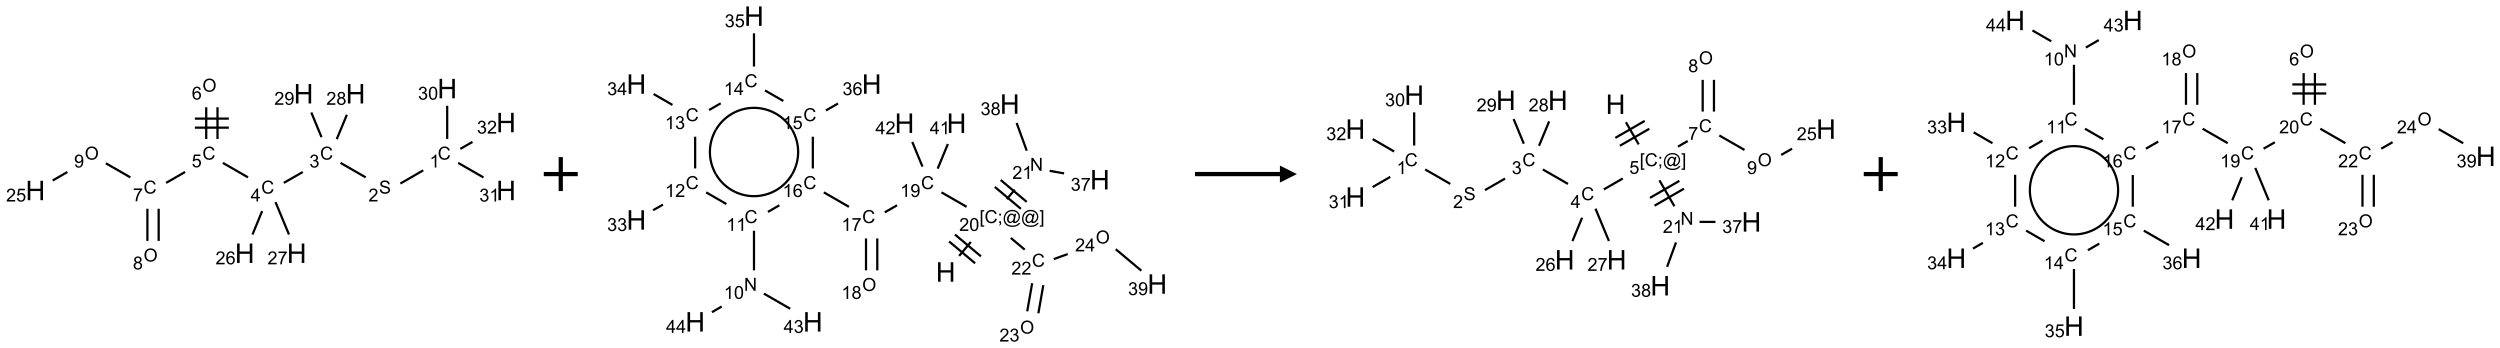 <?xml version="1.0" encoding="UTF-8"?>
<svg xmlns="http://www.w3.org/2000/svg" xmlns:xlink="http://www.w3.org/1999/xlink" width="1472" height="205" viewBox="0 0 1472 205">
<defs>
<g>
<g id="glyph-0-0">
<path d="M 1.332 0 L 1.332 -6.668 L 6.668 -6.668 L 6.668 0 Z M 1.5 -0.168 L 6.5 -0.168 L 6.5 -6.5 L 1.5 -6.5 Z M 1.5 -0.168 "/>
</g>
<g id="glyph-0-1">
<path d="M 6.27 -2.676 L 7.281 -2.422 C 7.07 -1.594 6.688 -0.961 6.137 -0.523 C 5.586 -0.086 4.914 0.129 4.121 0.129 C 3.297 0.129 2.629 -0.039 2.113 -0.371 C 1.598 -0.707 1.203 -1.191 0.934 -1.828 C 0.664 -2.465 0.531 -3.145 0.531 -3.875 C 0.531 -4.672 0.684 -5.363 0.988 -5.957 C 1.293 -6.547 1.723 -6.996 2.285 -7.305 C 2.844 -7.613 3.461 -7.766 4.137 -7.766 C 4.898 -7.766 5.543 -7.57 6.062 -7.184 C 6.582 -6.793 6.945 -6.246 7.152 -5.543 L 6.156 -5.309 C 5.98 -5.863 5.723 -6.266 5.387 -6.52 C 5.051 -6.773 4.625 -6.902 4.113 -6.902 C 3.527 -6.902 3.039 -6.762 2.645 -6.48 C 2.25 -6.199 1.973 -5.82 1.812 -5.348 C 1.652 -4.871 1.574 -4.383 1.574 -3.879 C 1.574 -3.23 1.668 -2.664 1.855 -2.18 C 2.047 -1.695 2.34 -1.332 2.738 -1.094 C 3.137 -0.855 3.57 -0.734 4.035 -0.734 C 4.602 -0.734 5.082 -0.898 5.473 -1.223 C 5.867 -1.551 6.133 -2.035 6.27 -2.676 Z M 6.27 -2.676 "/>
</g>
<g id="glyph-0-2">
<path d="M 3.973 0 L 3.035 0 L 3.035 -5.973 C 2.809 -5.758 2.516 -5.543 2.148 -5.328 C 1.781 -5.113 1.453 -4.953 1.16 -4.844 L 1.16 -5.75 C 1.684 -5.996 2.145 -6.297 2.535 -6.645 C 2.93 -6.996 3.207 -7.336 3.371 -7.668 L 3.973 -7.668 Z M 3.973 0 "/>
</g>
<g id="glyph-0-3">
<path d="M 0.48 -2.453 L 1.434 -2.535 C 1.477 -2.152 1.582 -1.84 1.746 -1.598 C 1.91 -1.352 2.168 -1.152 2.516 -1.004 C 2.863 -0.852 3.254 -0.777 3.688 -0.777 C 4.074 -0.777 4.414 -0.832 4.707 -0.949 C 5.004 -1.062 5.223 -1.219 5.367 -1.418 C 5.512 -1.617 5.582 -1.836 5.582 -2.074 C 5.582 -2.312 5.516 -2.523 5.375 -2.699 C 5.234 -2.879 5.008 -3.031 4.688 -3.152 C 4.484 -3.23 4.031 -3.355 3.328 -3.523 C 2.625 -3.691 2.137 -3.852 1.855 -4 C 1.488 -4.191 1.219 -4.43 1.039 -4.711 C 0.859 -4.992 0.77 -5.312 0.77 -5.66 C 0.77 -6.047 0.879 -6.406 1.098 -6.742 C 1.316 -7.078 1.637 -7.332 2.059 -7.504 C 2.477 -7.68 2.945 -7.766 3.457 -7.766 C 4.023 -7.766 4.523 -7.676 4.957 -7.492 C 5.387 -7.309 5.719 -7.043 5.953 -6.688 C 6.188 -6.332 6.312 -5.934 6.328 -5.484 L 5.359 -5.41 C 5.309 -5.895 5.133 -6.258 4.832 -6.504 C 4.531 -6.75 4.086 -6.875 3.5 -6.875 C 2.891 -6.875 2.445 -6.762 2.164 -6.539 C 1.883 -6.316 1.746 -6.047 1.746 -5.73 C 1.746 -5.457 1.844 -5.23 2.043 -5.051 C 2.238 -4.875 2.742 -4.695 3.566 -4.508 C 4.387 -4.32 4.949 -4.16 5.254 -4.02 C 5.699 -3.816 6.027 -3.555 6.238 -3.242 C 6.449 -2.93 6.559 -2.566 6.559 -2.156 C 6.559 -1.75 6.441 -1.367 6.207 -1.008 C 5.977 -0.648 5.641 -0.367 5.207 -0.168 C 4.77 0.031 4.281 0.129 3.734 0.129 C 3.043 0.129 2.465 0.031 1.996 -0.172 C 1.531 -0.375 1.164 -0.676 0.898 -1.082 C 0.633 -1.484 0.492 -1.941 0.48 -2.453 Z M 0.48 -2.453 "/>
</g>
<g id="glyph-0-4">
<path d="M 5.371 -0.902 L 5.371 0 L 0.324 0 C 0.316 -0.227 0.352 -0.441 0.434 -0.652 C 0.562 -0.996 0.766 -1.332 1.051 -1.668 C 1.332 -2 1.742 -2.387 2.277 -2.824 C 3.105 -3.504 3.668 -4.043 3.957 -4.441 C 4.25 -4.84 4.395 -5.215 4.395 -5.566 C 4.395 -5.938 4.262 -6.254 3.996 -6.508 C 3.73 -6.762 3.387 -6.891 2.957 -6.891 C 2.508 -6.891 2.145 -6.754 1.875 -6.484 C 1.605 -6.215 1.469 -5.84 1.465 -5.359 L 0.5 -5.457 C 0.566 -6.176 0.812 -6.727 1.246 -7.102 C 1.676 -7.477 2.254 -7.668 2.98 -7.668 C 3.711 -7.668 4.293 -7.465 4.719 -7.059 C 5.145 -6.652 5.359 -6.148 5.359 -5.547 C 5.359 -5.242 5.297 -4.941 5.172 -4.645 C 5.047 -4.352 4.84 -4.039 4.551 -3.715 C 4.262 -3.387 3.777 -2.938 3.105 -2.371 C 2.543 -1.898 2.18 -1.578 2.02 -1.41 C 1.859 -1.242 1.73 -1.07 1.625 -0.902 Z M 5.371 -0.902 "/>
</g>
<g id="glyph-0-5">
<path d="M 0.449 -2.016 L 1.387 -2.141 C 1.492 -1.609 1.676 -1.227 1.934 -0.992 C 2.191 -0.758 2.508 -0.641 2.879 -0.641 C 3.32 -0.641 3.695 -0.793 3.996 -1.098 C 4.301 -1.402 4.453 -1.781 4.453 -2.234 C 4.453 -2.664 4.312 -3.02 4.031 -3.301 C 3.75 -3.578 3.391 -3.719 2.957 -3.719 C 2.781 -3.719 2.562 -3.684 2.297 -3.613 L 2.402 -4.438 C 2.465 -4.43 2.516 -4.426 2.551 -4.426 C 2.949 -4.426 3.312 -4.531 3.629 -4.738 C 3.949 -4.949 4.109 -5.27 4.109 -5.703 C 4.109 -6.047 3.992 -6.332 3.762 -6.559 C 3.527 -6.785 3.227 -6.895 2.859 -6.895 C 2.496 -6.895 2.191 -6.781 1.949 -6.551 C 1.707 -6.324 1.547 -5.98 1.48 -5.52 L 0.543 -5.688 C 0.656 -6.316 0.918 -6.805 1.324 -7.148 C 1.73 -7.492 2.234 -7.668 2.84 -7.668 C 3.254 -7.668 3.641 -7.578 3.988 -7.398 C 4.34 -7.219 4.609 -6.977 4.793 -6.668 C 4.98 -6.359 5.074 -6.031 5.074 -5.684 C 5.074 -5.352 4.984 -5.051 4.809 -4.781 C 4.629 -4.512 4.367 -4.297 4.02 -4.137 C 4.473 -4.031 4.824 -3.816 5.074 -3.488 C 5.324 -3.16 5.449 -2.75 5.449 -2.254 C 5.449 -1.59 5.203 -1.023 4.719 -0.559 C 4.234 -0.098 3.617 0.137 2.875 0.137 C 2.203 0.137 1.648 -0.062 1.207 -0.465 C 0.762 -0.863 0.512 -1.379 0.449 -2.016 Z M 0.449 -2.016 "/>
</g>
<g id="glyph-0-6">
<path d="M 3.449 0 L 3.449 -1.828 L 0.137 -1.828 L 0.137 -2.688 L 3.621 -7.637 L 4.387 -7.637 L 4.387 -2.688 L 5.418 -2.688 L 5.418 -1.828 L 4.387 -1.828 L 4.387 0 Z M 3.449 -2.688 L 3.449 -6.129 L 1.059 -2.688 Z M 3.449 -2.688 "/>
</g>
<g id="glyph-0-7">
<path d="M 0.441 -2 L 1.426 -2.082 C 1.5 -1.605 1.668 -1.242 1.934 -1.004 C 2.199 -0.762 2.52 -0.641 2.895 -0.641 C 3.348 -0.641 3.73 -0.812 4.043 -1.152 C 4.355 -1.492 4.512 -1.941 4.512 -2.504 C 4.512 -3.039 4.359 -3.461 4.059 -3.77 C 3.758 -4.078 3.367 -4.234 2.879 -4.234 C 2.578 -4.234 2.305 -4.164 2.062 -4.027 C 1.82 -3.891 1.629 -3.715 1.488 -3.496 L 0.609 -3.609 L 1.348 -7.531 L 5.145 -7.531 L 5.145 -6.637 L 2.098 -6.637 L 1.688 -4.582 C 2.145 -4.902 2.625 -5.062 3.129 -5.062 C 3.797 -5.062 4.359 -4.832 4.816 -4.371 C 5.277 -3.91 5.504 -3.312 5.504 -2.59 C 5.504 -1.898 5.305 -1.301 4.902 -0.797 C 4.41 -0.18 3.742 0.129 2.895 0.129 C 2.199 0.129 1.633 -0.062 1.195 -0.453 C 0.758 -0.844 0.504 -1.359 0.441 -2 Z M 0.441 -2 "/>
</g>
<g id="glyph-0-8">
<path d="M 0.516 -3.719 C 0.516 -4.984 0.855 -5.977 1.535 -6.695 C 2.215 -7.414 3.094 -7.77 4.172 -7.77 C 4.875 -7.77 5.512 -7.602 6.078 -7.266 C 6.645 -6.93 7.074 -6.461 7.371 -5.855 C 7.668 -5.254 7.816 -4.57 7.816 -3.809 C 7.816 -3.035 7.66 -2.34 7.348 -1.73 C 7.035 -1.117 6.594 -0.656 6.02 -0.34 C 5.449 -0.027 4.828 0.129 4.168 0.129 C 3.449 0.129 2.805 -0.043 2.238 -0.391 C 1.672 -0.738 1.246 -1.211 0.953 -1.812 C 0.66 -2.414 0.516 -3.047 0.516 -3.719 Z M 1.559 -3.703 C 1.559 -2.781 1.805 -2.059 2.301 -1.527 C 2.793 -1 3.414 -0.734 4.16 -0.734 C 4.922 -0.734 5.547 -1 6.039 -1.535 C 6.531 -2.07 6.777 -2.828 6.777 -3.812 C 6.777 -4.434 6.672 -4.977 6.461 -5.441 C 6.25 -5.902 5.945 -6.262 5.539 -6.52 C 5.133 -6.773 4.68 -6.902 4.176 -6.902 C 3.461 -6.902 2.848 -6.656 2.332 -6.164 C 1.816 -5.672 1.559 -4.852 1.559 -3.703 Z M 1.559 -3.703 "/>
</g>
<g id="glyph-0-9">
<path d="M 5.309 -5.766 L 4.375 -5.691 C 4.293 -6.059 4.172 -6.328 4.02 -6.496 C 3.766 -6.762 3.453 -6.895 3.082 -6.895 C 2.785 -6.895 2.523 -6.812 2.297 -6.645 C 2 -6.43 1.77 -6.117 1.598 -5.703 C 1.43 -5.289 1.34 -4.703 1.332 -3.938 C 1.559 -4.281 1.836 -4.535 2.16 -4.703 C 2.488 -4.871 2.828 -4.953 3.188 -4.953 C 3.812 -4.953 4.344 -4.723 4.785 -4.262 C 5.223 -3.801 5.441 -3.207 5.441 -2.48 C 5.441 -2 5.34 -1.555 5.133 -1.145 C 4.926 -0.73 4.641 -0.418 4.281 -0.199 C 3.922 0.02 3.512 0.129 3.051 0.129 C 2.27 0.129 1.633 -0.156 1.141 -0.73 C 0.648 -1.305 0.402 -2.254 0.402 -3.574 C 0.402 -5.051 0.672 -6.121 1.219 -6.793 C 1.695 -7.375 2.336 -7.668 3.141 -7.668 C 3.742 -7.668 4.234 -7.5 4.617 -7.16 C 5 -6.824 5.23 -6.359 5.309 -5.766 Z M 1.48 -2.473 C 1.48 -2.152 1.547 -1.844 1.684 -1.547 C 1.82 -1.25 2.016 -1.027 2.262 -0.871 C 2.508 -0.719 2.766 -0.641 3.035 -0.641 C 3.434 -0.641 3.773 -0.801 4.059 -1.121 C 4.344 -1.441 4.484 -1.875 4.484 -2.422 C 4.484 -2.949 4.344 -3.367 4.062 -3.668 C 3.781 -3.973 3.426 -4.125 3 -4.125 C 2.578 -4.125 2.219 -3.973 1.922 -3.668 C 1.625 -3.363 1.48 -2.969 1.48 -2.473 Z M 1.48 -2.473 "/>
</g>
<g id="glyph-0-10">
<path d="M 0.504 -6.637 L 0.504 -7.535 L 5.449 -7.535 L 5.449 -6.809 C 4.961 -6.289 4.48 -5.602 4.004 -4.746 C 3.527 -3.887 3.156 -3.004 2.895 -2.098 C 2.707 -1.461 2.59 -0.762 2.535 0 L 1.574 0 C 1.582 -0.602 1.703 -1.328 1.926 -2.176 C 2.152 -3.027 2.477 -3.848 2.898 -4.637 C 3.32 -5.426 3.77 -6.094 4.246 -6.637 Z M 0.504 -6.637 "/>
</g>
<g id="glyph-0-11">
<path d="M 1.887 -4.141 C 1.496 -4.281 1.207 -4.484 1.02 -4.75 C 0.832 -5.016 0.738 -5.328 0.738 -5.699 C 0.738 -6.254 0.938 -6.719 1.34 -7.098 C 1.738 -7.477 2.27 -7.668 2.934 -7.668 C 3.598 -7.668 4.137 -7.473 4.543 -7.086 C 4.949 -6.699 5.152 -6.227 5.152 -5.672 C 5.152 -5.316 5.059 -5.008 4.871 -4.746 C 4.688 -4.484 4.406 -4.281 4.027 -4.141 C 4.496 -3.988 4.852 -3.742 5.098 -3.402 C 5.34 -3.062 5.465 -2.656 5.465 -2.184 C 5.465 -1.531 5.234 -0.98 4.77 -0.535 C 4.309 -0.09 3.703 0.129 2.949 0.129 C 2.195 0.129 1.586 -0.094 1.125 -0.539 C 0.664 -0.984 0.434 -1.543 0.434 -2.207 C 0.434 -2.703 0.559 -3.121 0.809 -3.457 C 1.062 -3.793 1.422 -4.02 1.887 -4.141 Z M 1.699 -5.73 C 1.699 -5.367 1.812 -5.074 2.047 -4.844 C 2.281 -4.613 2.582 -4.5 2.953 -4.5 C 3.312 -4.5 3.609 -4.613 3.84 -4.84 C 4.07 -5.066 4.188 -5.348 4.188 -5.676 C 4.188 -6.02 4.07 -6.309 3.832 -6.543 C 3.594 -6.777 3.297 -6.895 2.941 -6.895 C 2.586 -6.895 2.289 -6.781 2.051 -6.551 C 1.816 -6.324 1.699 -6.047 1.699 -5.73 Z M 1.395 -2.203 C 1.395 -1.938 1.461 -1.676 1.586 -1.426 C 1.711 -1.176 1.902 -0.984 2.152 -0.848 C 2.402 -0.711 2.672 -0.641 2.957 -0.641 C 3.406 -0.641 3.777 -0.785 4.066 -1.074 C 4.359 -1.363 4.504 -1.727 4.504 -2.172 C 4.504 -2.625 4.355 -2.996 4.055 -3.293 C 3.754 -3.586 3.379 -3.734 2.926 -3.734 C 2.484 -3.734 2.121 -3.59 1.832 -3.297 C 1.543 -3.004 1.395 -2.641 1.395 -2.203 Z M 1.395 -2.203 "/>
</g>
<g id="glyph-0-12">
<path d="M 0.582 -1.766 L 1.484 -1.848 C 1.562 -1.426 1.707 -1.117 1.922 -0.926 C 2.137 -0.734 2.414 -0.641 2.75 -0.641 C 3.039 -0.641 3.289 -0.707 3.508 -0.84 C 3.727 -0.973 3.902 -1.148 4.043 -1.367 C 4.18 -1.586 4.297 -1.887 4.391 -2.262 C 4.484 -2.637 4.531 -3.016 4.531 -3.406 C 4.531 -3.449 4.531 -3.512 4.527 -3.594 C 4.34 -3.297 4.082 -3.055 3.758 -2.867 C 3.434 -2.68 3.082 -2.59 2.703 -2.59 C 2.07 -2.59 1.535 -2.816 1.098 -3.277 C 0.66 -3.734 0.441 -4.34 0.441 -5.09 C 0.441 -5.863 0.672 -6.484 1.129 -6.957 C 1.586 -7.43 2.156 -7.668 2.844 -7.668 C 3.34 -7.668 3.793 -7.531 4.207 -7.266 C 4.617 -7 4.93 -6.617 5.145 -6.121 C 5.355 -5.629 5.465 -4.91 5.465 -3.973 C 5.465 -2.996 5.359 -2.223 5.145 -1.645 C 4.934 -1.066 4.617 -0.625 4.199 -0.324 C 3.781 -0.02 3.293 0.129 2.73 0.129 C 2.133 0.129 1.645 -0.035 1.266 -0.367 C 0.887 -0.699 0.66 -1.164 0.582 -1.766 Z M 4.422 -5.137 C 4.422 -5.676 4.277 -6.102 3.992 -6.418 C 3.707 -6.734 3.359 -6.891 2.957 -6.891 C 2.543 -6.891 2.18 -6.719 1.871 -6.379 C 1.562 -6.039 1.406 -5.598 1.406 -5.059 C 1.406 -4.57 1.555 -4.176 1.848 -3.871 C 2.141 -3.566 2.5 -3.418 2.934 -3.418 C 3.367 -3.418 3.723 -3.57 4.004 -3.871 C 4.281 -4.176 4.422 -4.598 4.422 -5.137 Z M 4.422 -5.137 "/>
</g>
<g id="glyph-0-13">
<path d="M 0.441 -3.766 C 0.441 -4.668 0.535 -5.395 0.723 -5.945 C 0.906 -6.496 1.184 -6.922 1.551 -7.219 C 1.918 -7.516 2.375 -7.668 2.934 -7.668 C 3.344 -7.668 3.703 -7.586 4.012 -7.418 C 4.32 -7.254 4.574 -7.016 4.777 -6.707 C 4.977 -6.395 5.137 -6.016 5.25 -5.57 C 5.363 -5.125 5.422 -4.523 5.422 -3.766 C 5.422 -2.871 5.328 -2.148 5.145 -1.598 C 4.961 -1.047 4.688 -0.621 4.32 -0.32 C 3.953 -0.02 3.492 0.129 2.934 0.129 C 2.195 0.129 1.617 -0.133 1.199 -0.66 C 0.695 -1.297 0.441 -2.332 0.441 -3.766 Z M 1.406 -3.766 C 1.406 -2.512 1.555 -1.68 1.848 -1.262 C 2.141 -0.848 2.5 -0.641 2.934 -0.641 C 3.363 -0.641 3.727 -0.848 4.02 -1.266 C 4.312 -1.684 4.457 -2.516 4.457 -3.766 C 4.457 -5.023 4.312 -5.859 4.02 -6.27 C 3.727 -6.684 3.359 -6.891 2.922 -6.891 C 2.492 -6.891 2.148 -6.707 1.891 -6.344 C 1.566 -5.879 1.406 -5.02 1.406 -3.766 Z M 1.406 -3.766 "/>
</g>
<g id="glyph-0-14">
<path d="M 0.723 2.121 L 0.723 -7.637 L 2.793 -7.637 L 2.793 -6.859 L 1.66 -6.859 L 1.66 1.344 L 2.793 1.344 L 2.793 2.121 Z M 0.723 2.121 "/>
</g>
<g id="glyph-0-15">
<path d="M 0.949 -4.465 L 0.949 -5.531 L 2.016 -5.531 L 2.016 -4.465 Z M 0.949 0 L 0.949 -1.066 L 2.016 -1.066 L 2.016 0 C 2.016 0.391 1.945 0.711 1.809 0.949 C 1.668 1.191 1.449 1.379 1.145 1.512 L 0.887 1.109 C 1.082 1.023 1.23 0.895 1.324 0.727 C 1.418 0.559 1.469 0.316 1.48 0 Z M 0.949 0 "/>
</g>
<g id="glyph-0-16">
<path d="M 6.047 -0.848 C 5.82 -0.59 5.57 -0.379 5.289 -0.223 C 5.008 -0.062 4.73 0.016 4.449 0.016 C 4.141 0.016 3.84 -0.074 3.547 -0.254 C 3.254 -0.434 3.02 -0.715 2.836 -1.09 C 2.652 -1.465 2.562 -1.875 2.562 -2.324 C 2.562 -2.875 2.703 -3.43 2.988 -3.98 C 3.27 -4.535 3.621 -4.953 4.043 -5.23 C 4.461 -5.508 4.871 -5.645 5.266 -5.645 C 5.566 -5.645 5.855 -5.566 6.129 -5.41 C 6.402 -5.25 6.641 -5.012 6.84 -4.688 L 7.016 -5.496 L 7.949 -5.496 L 7.199 -2 C 7.094 -1.516 7.043 -1.246 7.043 -1.191 C 7.043 -1.098 7.078 -1.02 7.148 -0.949 C 7.219 -0.883 7.305 -0.848 7.406 -0.848 C 7.59 -0.848 7.832 -0.953 8.129 -1.168 C 8.527 -1.445 8.84 -1.816 9.07 -2.285 C 9.301 -2.75 9.418 -3.234 9.418 -3.73 C 9.418 -4.309 9.27 -4.852 8.973 -5.355 C 8.676 -5.859 8.23 -6.262 7.645 -6.562 C 7.055 -6.863 6.406 -7.016 5.691 -7.016 C 4.879 -7.016 4.137 -6.824 3.465 -6.445 C 2.793 -6.066 2.273 -5.52 1.902 -4.809 C 1.535 -4.098 1.348 -3.34 1.348 -2.527 C 1.348 -1.676 1.535 -0.941 1.902 -0.328 C 2.273 0.285 2.809 0.742 3.508 1.035 C 4.207 1.328 4.984 1.473 5.832 1.473 C 6.742 1.473 7.504 1.32 8.121 1.016 C 8.734 0.711 9.195 0.34 9.5 -0.098 L 10.441 -0.098 C 10.266 0.266 9.961 0.637 9.531 1.016 C 9.102 1.395 8.59 1.695 7.996 1.914 C 7.402 2.133 6.688 2.246 5.848 2.246 C 5.078 2.246 4.367 2.145 3.715 1.949 C 3.066 1.75 2.512 1.453 2.051 1.055 C 1.594 0.656 1.25 0.199 1.016 -0.316 C 0.723 -0.973 0.578 -1.684 0.578 -2.441 C 0.578 -3.289 0.75 -4.098 1.098 -4.863 C 1.523 -5.805 2.125 -6.527 2.902 -7.027 C 3.684 -7.527 4.629 -7.777 5.738 -7.777 C 6.602 -7.777 7.375 -7.602 8.059 -7.246 C 8.746 -6.895 9.285 -6.371 9.684 -5.672 C 10.02 -5.07 10.188 -4.418 10.188 -3.715 C 10.188 -2.707 9.832 -1.812 9.125 -1.031 C 8.492 -0.328 7.801 0.02 7.051 0.02 C 6.812 0.02 6.617 -0.016 6.473 -0.09 C 6.324 -0.16 6.215 -0.266 6.145 -0.402 C 6.102 -0.488 6.066 -0.637 6.047 -0.848 Z M 3.527 -2.262 C 3.527 -1.785 3.641 -1.414 3.863 -1.152 C 4.09 -0.887 4.348 -0.754 4.641 -0.754 C 4.836 -0.754 5.039 -0.812 5.254 -0.93 C 5.469 -1.047 5.676 -1.219 5.871 -1.449 C 6.066 -1.676 6.23 -1.969 6.355 -2.32 C 6.48 -2.672 6.543 -3.027 6.543 -3.379 C 6.543 -3.852 6.426 -4.219 6.191 -4.48 C 5.957 -4.738 5.672 -4.871 5.332 -4.871 C 5.109 -4.871 4.902 -4.812 4.707 -4.699 C 4.512 -4.586 4.32 -4.406 4.137 -4.156 C 3.953 -3.906 3.805 -3.602 3.691 -3.246 C 3.582 -2.887 3.527 -2.559 3.527 -2.262 Z M 3.527 -2.262 "/>
</g>
<g id="glyph-0-17">
<path d="M 2.27 2.121 L 0.203 2.121 L 0.203 1.344 L 1.332 1.344 L 1.332 -6.859 L 0.203 -6.859 L 0.203 -7.637 L 2.27 -7.637 Z M 2.27 2.121 "/>
</g>
<g id="glyph-0-18">
<path d="M 0.812 0 L 0.812 -7.637 L 1.848 -7.637 L 5.859 -1.641 L 5.859 -7.637 L 6.828 -7.637 L 6.828 0 L 5.793 0 L 1.781 -6 L 1.781 0 Z M 0.812 0 "/>
</g>
<g id="glyph-1-0">
<path d="M 2 0 L 2 -10 L 10 -10 L 10 0 Z M 2.25 -0.25 L 9.75 -0.25 L 9.75 -9.75 L 2.25 -9.75 Z M 2.25 -0.25 "/>
</g>
<g id="glyph-1-1">
<path d="M 1.281 0 L 1.281 -11.453 L 2.797 -11.453 L 2.797 -6.75 L 8.75 -6.75 L 8.75 -11.453 L 10.266 -11.453 L 10.266 0 L 8.75 0 L 8.75 -5.398 L 2.797 -5.398 L 2.797 0 Z M 1.281 0 "/>
</g>
</g>
</defs>
<path fill="none" stroke-width="0.033" stroke-linecap="butt" stroke-linejoin="miter" stroke="rgb(0%, 0%, 0%)" stroke-opacity="1" stroke-miterlimit="10" d="M 5.71 1.203 L 5.373 1.398 " transform="matrix(40, 0, 0, 40, 20.824, 52.156)"/>
<path fill="none" stroke-width="0.033" stroke-linecap="butt" stroke-linejoin="miter" stroke="rgb(0%, 0%, 0%)" stroke-opacity="1" stroke-miterlimit="10" d="M 4.862 1.307 L 4.492 1.094 " transform="matrix(40, 0, 0, 40, 20.824, 52.156)"/>
<path fill="none" stroke-width="0.033" stroke-linecap="butt" stroke-linejoin="miter" stroke="rgb(0%, 0%, 0%)" stroke-opacity="1" stroke-miterlimit="10" d="M 3.936 1.228 L 3.657 1.388 " transform="matrix(40, 0, 0, 40, 20.824, 52.156)"/>
<path fill="none" stroke-width="0.033" stroke-linecap="butt" stroke-linejoin="miter" stroke="rgb(0%, 0%, 0%)" stroke-opacity="1" stroke-miterlimit="10" d="M 3.13 1.307 L 2.76 1.094 " transform="matrix(40, 0, 0, 40, 20.824, 52.156)"/>
<path fill="none" stroke-width="0.033" stroke-linecap="butt" stroke-linejoin="miter" stroke="rgb(0%, 0%, 0%)" stroke-opacity="1" stroke-miterlimit="10" d="M 2.681 0.742 L 2.681 0.275 " transform="matrix(40, 0, 0, 40, 20.824, 52.156)"/>
<path fill="none" stroke-width="0.033" stroke-linecap="butt" stroke-linejoin="miter" stroke="rgb(0%, 0%, 0%)" stroke-opacity="1" stroke-miterlimit="10" d="M 2.515 0.742 L 2.515 0.275 " transform="matrix(40, 0, 0, 40, 20.824, 52.156)"/>
<path fill="none" stroke-width="0.033" stroke-linecap="butt" stroke-linejoin="miter" stroke="rgb(0%, 0%, 0%)" stroke-opacity="1" stroke-miterlimit="10" d="M 2.848 0.442 L 2.348 0.442 " transform="matrix(40, 0, 0, 40, 20.824, 52.156)"/>
<path fill="none" stroke-width="0.033" stroke-linecap="butt" stroke-linejoin="miter" stroke="rgb(0%, 0%, 0%)" stroke-opacity="1" stroke-miterlimit="10" d="M 2.848 0.575 L 2.348 0.575 " transform="matrix(40, 0, 0, 40, 20.824, 52.156)"/>
<path fill="none" stroke-width="0.033" stroke-linecap="butt" stroke-linejoin="miter" stroke="rgb(0%, 0%, 0%)" stroke-opacity="1" stroke-miterlimit="10" d="M 2.204 1.227 L 1.925 1.388 " transform="matrix(40, 0, 0, 40, 20.824, 52.156)"/>
<path fill="none" stroke-width="0.033" stroke-linecap="butt" stroke-linejoin="miter" stroke="rgb(0%, 0%, 0%)" stroke-opacity="1" stroke-miterlimit="10" d="M 1.649 1.769 L 1.649 2.242 " transform="matrix(40, 0, 0, 40, 20.824, 52.156)"/>
<path fill="none" stroke-width="0.033" stroke-linecap="butt" stroke-linejoin="miter" stroke="rgb(0%, 0%, 0%)" stroke-opacity="1" stroke-miterlimit="10" d="M 1.815 1.769 L 1.815 2.242 " transform="matrix(40, 0, 0, 40, 20.824, 52.156)"/>
<path fill="none" stroke-width="0.033" stroke-linecap="butt" stroke-linejoin="miter" stroke="rgb(0%, 0%, 0%)" stroke-opacity="1" stroke-miterlimit="10" d="M 1.398 1.307 L 1.038 1.1 " transform="matrix(40, 0, 0, 40, 20.824, 52.156)"/>
<path fill="none" stroke-width="0.033" stroke-linecap="butt" stroke-linejoin="miter" stroke="rgb(0%, 0%, 0%)" stroke-opacity="1" stroke-miterlimit="10" d="M 0.471 1.228 L 0.255 1.353 " transform="matrix(40, 0, 0, 40, 20.824, 52.156)"/>
<path fill="none" stroke-width="0.033" stroke-linecap="butt" stroke-linejoin="miter" stroke="rgb(0%, 0%, 0%)" stroke-opacity="1" stroke-miterlimit="10" d="M 3.338 1.804 L 3.196 2.148 " transform="matrix(40, 0, 0, 40, 20.824, 52.156)"/>
<path fill="none" stroke-width="0.033" stroke-linecap="butt" stroke-linejoin="miter" stroke="rgb(0%, 0%, 0%)" stroke-opacity="1" stroke-miterlimit="10" d="M 3.535 1.671 L 3.733 2.148 " transform="matrix(40, 0, 0, 40, 20.824, 52.156)"/>
<path fill="none" stroke-width="0.033" stroke-linecap="butt" stroke-linejoin="miter" stroke="rgb(0%, 0%, 0%)" stroke-opacity="1" stroke-miterlimit="10" d="M 4.436 0.745 L 4.585 0.386 " transform="matrix(40, 0, 0, 40, 20.824, 52.156)"/>
<path fill="none" stroke-width="0.033" stroke-linecap="butt" stroke-linejoin="miter" stroke="rgb(0%, 0%, 0%)" stroke-opacity="1" stroke-miterlimit="10" d="M 4.212 0.715 L 4.062 0.352 " transform="matrix(40, 0, 0, 40, 20.824, 52.156)"/>
<path fill="none" stroke-width="0.033" stroke-linecap="butt" stroke-linejoin="miter" stroke="rgb(0%, 0%, 0%)" stroke-opacity="1" stroke-miterlimit="10" d="M 6.062 0.742 L 6.062 0.253 " transform="matrix(40, 0, 0, 40, 20.824, 52.156)"/>
<path fill="none" stroke-width="0.033" stroke-linecap="butt" stroke-linejoin="miter" stroke="rgb(0%, 0%, 0%)" stroke-opacity="1" stroke-miterlimit="10" d="M 6.224 1.094 L 6.596 1.308 " transform="matrix(40, 0, 0, 40, 20.824, 52.156)"/>
<path fill="none" stroke-width="0.033" stroke-linecap="butt" stroke-linejoin="miter" stroke="rgb(0%, 0%, 0%)" stroke-opacity="1" stroke-miterlimit="10" d="M 6.255 0.888 L 6.434 0.785 " transform="matrix(40, 0, 0, 40, 20.824, 52.156)"/>
<g fill="rgb(0%, 0%, 0%)" fill-opacity="1">
<use xlink:href="#glyph-0-1" x="257.719" y="94"/>
</g>
<g fill="rgb(0%, 0%, 0%)" fill-opacity="1">
<use xlink:href="#glyph-0-2" x="252.941" y="98.637"/>
</g>
<g fill="rgb(0%, 0%, 0%)" fill-opacity="1">
<use xlink:href="#glyph-0-3" x="223.129" y="114"/>
</g>
<g fill="rgb(0%, 0%, 0%)" fill-opacity="1">
<use xlink:href="#glyph-0-4" x="216.906" y="118.637"/>
</g>
<g fill="rgb(0%, 0%, 0%)" fill-opacity="1">
<use xlink:href="#glyph-0-1" x="188.438" y="94"/>
</g>
<g fill="rgb(0%, 0%, 0%)" fill-opacity="1">
<use xlink:href="#glyph-0-5" x="182.184" y="98.637"/>
</g>
<g fill="rgb(0%, 0%, 0%)" fill-opacity="1">
<use xlink:href="#glyph-0-1" x="153.797" y="114"/>
</g>
<g fill="rgb(0%, 0%, 0%)" fill-opacity="1">
<use xlink:href="#glyph-0-6" x="147.574" y="118.605"/>
</g>
<g fill="rgb(0%, 0%, 0%)" fill-opacity="1">
<use xlink:href="#glyph-0-1" x="119.156" y="94"/>
</g>
<g fill="rgb(0%, 0%, 0%)" fill-opacity="1">
<use xlink:href="#glyph-0-7" x="112.844" y="98.504"/>
</g>
<g fill="rgb(0%, 0%, 0%)" fill-opacity="1">
<use xlink:href="#glyph-0-8" x="119.172" y="54.004"/>
</g>
<g fill="rgb(0%, 0%, 0%)" fill-opacity="1">
<use xlink:href="#glyph-0-9" x="112.91" y="58.637"/>
</g>
<g fill="rgb(0%, 0%, 0%)" fill-opacity="1">
<use xlink:href="#glyph-0-1" x="84.512" y="114"/>
</g>
<g fill="rgb(0%, 0%, 0%)" fill-opacity="1">
<use xlink:href="#glyph-0-10" x="78.262" y="118.508"/>
</g>
<g fill="rgb(0%, 0%, 0%)" fill-opacity="1">
<use xlink:href="#glyph-0-8" x="84.527" y="154.004"/>
</g>
<g fill="rgb(0%, 0%, 0%)" fill-opacity="1">
<use xlink:href="#glyph-0-11" x="78.246" y="158.637"/>
</g>
<g fill="rgb(0%, 0%, 0%)" fill-opacity="1">
<use xlink:href="#glyph-0-8" x="49.887" y="94.004"/>
</g>
<g fill="rgb(0%, 0%, 0%)" fill-opacity="1">
<use xlink:href="#glyph-0-12" x="43.605" y="98.637"/>
</g>
<g fill="rgb(0%, 0%, 0%)" fill-opacity="1">
<use xlink:href="#glyph-1-1" x="15.051" y="117.883"/>
</g>
<g fill="rgb(0%, 0%, 0%)" fill-opacity="1">
<use xlink:href="#glyph-0-4" x="3.562" y="118.676"/>
<use xlink:href="#glyph-0-7" x="9.495" y="118.676"/>
</g>
<g fill="rgb(0%, 0%, 0%)" fill-opacity="1">
<use xlink:href="#glyph-1-1" x="138.309" y="154.84"/>
</g>
<g fill="rgb(0%, 0%, 0%)" fill-opacity="1">
<use xlink:href="#glyph-0-4" x="126.883" y="155.633"/>
<use xlink:href="#glyph-0-9" x="132.815" y="155.633"/>
</g>
<g fill="rgb(0%, 0%, 0%)" fill-opacity="1">
<use xlink:href="#glyph-1-1" x="168.922" y="154.84"/>
</g>
<g fill="rgb(0%, 0%, 0%)" fill-opacity="1">
<use xlink:href="#glyph-0-4" x="157.492" y="155.633"/>
<use xlink:href="#glyph-0-10" x="163.424" y="155.633"/>
</g>
<g fill="rgb(0%, 0%, 0%)" fill-opacity="1">
<use xlink:href="#glyph-1-1" x="203.562" y="60.93"/>
</g>
<g fill="rgb(0%, 0%, 0%)" fill-opacity="1">
<use xlink:href="#glyph-0-4" x="192.117" y="61.723"/>
<use xlink:href="#glyph-0-11" x="198.049" y="61.723"/>
</g>
<g fill="rgb(0%, 0%, 0%)" fill-opacity="1">
<use xlink:href="#glyph-1-1" x="172.949" y="60.93"/>
</g>
<g fill="rgb(0%, 0%, 0%)" fill-opacity="1">
<use xlink:href="#glyph-0-4" x="161.5" y="61.723"/>
<use xlink:href="#glyph-0-12" x="167.432" y="61.723"/>
</g>
<g fill="rgb(0%, 0%, 0%)" fill-opacity="1">
<use xlink:href="#glyph-1-1" x="257.539" y="57.883"/>
</g>
<g fill="rgb(0%, 0%, 0%)" fill-opacity="1">
<use xlink:href="#glyph-0-5" x="246.133" y="58.676"/>
<use xlink:href="#glyph-0-13" x="252.065" y="58.676"/>
</g>
<g fill="rgb(0%, 0%, 0%)" fill-opacity="1">
<use xlink:href="#glyph-1-1" x="292.18" y="117.883"/>
</g>
<g fill="rgb(0%, 0%, 0%)" fill-opacity="1">
<use xlink:href="#glyph-0-5" x="282.219" y="118.676"/>
<use xlink:href="#glyph-0-2" x="288.151" y="118.676"/>
</g>
<g fill="rgb(0%, 0%, 0%)" fill-opacity="1">
<use xlink:href="#glyph-1-1" x="292.18" y="77.883"/>
</g>
<g fill="rgb(0%, 0%, 0%)" fill-opacity="1">
<use xlink:href="#glyph-0-5" x="280.824" y="78.676"/>
<use xlink:href="#glyph-0-4" x="286.757" y="78.676"/>
</g>
<path fill="none" stroke-width="0.062" stroke-linecap="butt" stroke-linejoin="miter" stroke="rgb(0%, 0%, 0%)" stroke-opacity="1" stroke-miterlimit="10" d="M -0 0 L 0.5 0 M 0.25 -0.25 L 0.25 0.25 " transform="matrix(40, 0, 0, 40, 320.176, 102.5)"/>
<path fill="none" stroke-width="0.033" stroke-linecap="butt" stroke-linejoin="miter" stroke="rgb(0%, 0%, 0%)" stroke-opacity="1" stroke-miterlimit="10" d="M 4.752 3.529 L 4.924 3.324 " transform="matrix(40, 0, 0, 40, 374.668, 9.502)"/>
<path fill="none" stroke-width="0.033" stroke-linecap="butt" stroke-linejoin="miter" stroke="rgb(0%, 0%, 0%)" stroke-opacity="1" stroke-miterlimit="10" d="M 5.073 3.536 L 4.69 3.215 " transform="matrix(40, 0, 0, 40, 374.668, 9.502)"/>
<path fill="none" stroke-width="0.033" stroke-linecap="butt" stroke-linejoin="miter" stroke="rgb(0%, 0%, 0%)" stroke-opacity="1" stroke-miterlimit="10" d="M 4.987 3.638 L 4.604 3.317 " transform="matrix(40, 0, 0, 40, 374.668, 9.502)"/>
<path fill="none" stroke-width="0.033" stroke-linecap="butt" stroke-linejoin="miter" stroke="rgb(0%, 0%, 0%)" stroke-opacity="1" stroke-miterlimit="10" d="M 4.862 2.807 L 4.492 2.594 " transform="matrix(40, 0, 0, 40, 374.668, 9.502)"/>
<path fill="none" stroke-width="0.033" stroke-linecap="butt" stroke-linejoin="miter" stroke="rgb(0%, 0%, 0%)" stroke-opacity="1" stroke-miterlimit="10" d="M 3.838 2.784 L 3.657 2.888 " transform="matrix(40, 0, 0, 40, 374.668, 9.502)"/>
<path fill="none" stroke-width="0.033" stroke-linecap="butt" stroke-linejoin="miter" stroke="rgb(0%, 0%, 0%)" stroke-opacity="1" stroke-miterlimit="10" d="M 3.13 2.807 L 2.76 2.594 " transform="matrix(40, 0, 0, 40, 374.668, 9.502)"/>
<path fill="none" stroke-width="0.033" stroke-linecap="butt" stroke-linejoin="miter" stroke="rgb(0%, 0%, 0%)" stroke-opacity="1" stroke-miterlimit="10" d="M 2.106 2.784 L 1.937 2.882 " transform="matrix(40, 0, 0, 40, 374.668, 9.502)"/>
<path fill="none" stroke-width="0.033" stroke-linecap="butt" stroke-linejoin="miter" stroke="rgb(0%, 0%, 0%)" stroke-opacity="1" stroke-miterlimit="10" d="M 1.732 3.159 L 1.732 3.742 " transform="matrix(40, 0, 0, 40, 374.668, 9.502)"/>
<path fill="none" stroke-width="0.033" stroke-linecap="butt" stroke-linejoin="miter" stroke="rgb(0%, 0%, 0%)" stroke-opacity="1" stroke-miterlimit="10" d="M 1.877 4.084 L 2.266 4.308 " transform="matrix(40, 0, 0, 40, 374.668, 9.502)"/>
<path fill="none" stroke-width="0.033" stroke-linecap="butt" stroke-linejoin="miter" stroke="rgb(0%, 0%, 0%)" stroke-opacity="1" stroke-miterlimit="10" d="M 1.257 4.274 L 1.113 4.358 " transform="matrix(40, 0, 0, 40, 374.668, 9.502)"/>
<path fill="none" stroke-width="0.033" stroke-linecap="butt" stroke-linejoin="miter" stroke="rgb(0%, 0%, 0%)" stroke-opacity="1" stroke-miterlimit="10" d="M 1.326 2.766 L 1.028 2.594 " transform="matrix(40, 0, 0, 40, 374.668, 9.502)"/>
<path fill="none" stroke-width="0.033" stroke-linecap="butt" stroke-linejoin="miter" stroke="rgb(0%, 0%, 0%)" stroke-opacity="1" stroke-miterlimit="10" d="M 0.392 2.774 L 0.247 2.857 " transform="matrix(40, 0, 0, 40, 374.668, 9.502)"/>
<path fill="none" stroke-width="0.033" stroke-linecap="butt" stroke-linejoin="miter" stroke="rgb(0%, 0%, 0%)" stroke-opacity="1" stroke-miterlimit="10" d="M 0.866 2.242 L 0.866 1.775 " transform="matrix(40, 0, 0, 40, 374.668, 9.502)"/>
<path fill="none" stroke-width="0.033" stroke-linecap="butt" stroke-linejoin="miter" stroke="rgb(0%, 0%, 0%)" stroke-opacity="1" stroke-miterlimit="10" d="M 0.532 1.307 L 0.255 1.147 " transform="matrix(40, 0, 0, 40, 374.668, 9.502)"/>
<path fill="none" stroke-width="0.033" stroke-linecap="butt" stroke-linejoin="miter" stroke="rgb(0%, 0%, 0%)" stroke-opacity="1" stroke-miterlimit="10" d="M 1.071 1.382 L 1.242 1.283 " transform="matrix(40, 0, 0, 40, 374.668, 9.502)"/>
<path fill="none" stroke-width="0.033" stroke-linecap="butt" stroke-linejoin="miter" stroke="rgb(0%, 0%, 0%)" stroke-opacity="1" stroke-miterlimit="10" d="M 1.732 0.742 L 1.732 0.253 " transform="matrix(40, 0, 0, 40, 374.668, 9.502)"/>
<path fill="none" stroke-width="0.033" stroke-linecap="butt" stroke-linejoin="miter" stroke="rgb(0%, 0%, 0%)" stroke-opacity="1" stroke-miterlimit="10" d="M 1.894 1.094 L 2.164 1.249 " transform="matrix(40, 0, 0, 40, 374.668, 9.502)"/>
<path fill="none" stroke-width="0.033" stroke-linecap="butt" stroke-linejoin="miter" stroke="rgb(0%, 0%, 0%)" stroke-opacity="1" stroke-miterlimit="10" d="M 2.598 1.775 L 2.598 2.242 " transform="matrix(40, 0, 0, 40, 374.668, 9.502)"/>
<path fill="none" stroke-width="0.033" stroke-linecap="butt" stroke-linejoin="miter" stroke="rgb(0%, 0%, 0%)" stroke-opacity="1" stroke-miterlimit="10" d="M 2.791 1.388 L 2.969 1.286 " transform="matrix(40, 0, 0, 40, 374.668, 9.502)"/>
<path fill="none" stroke-width="0.033" stroke-linecap="butt" stroke-linejoin="miter" stroke="rgb(0%, 0%, 0%)" stroke-opacity="1" stroke-miterlimit="10" d="M 3.381 3.272 L 3.381 3.742 " transform="matrix(40, 0, 0, 40, 374.668, 9.502)"/>
<path fill="none" stroke-width="0.033" stroke-linecap="butt" stroke-linejoin="miter" stroke="rgb(0%, 0%, 0%)" stroke-opacity="1" stroke-miterlimit="10" d="M 3.547 3.272 L 3.547 3.742 " transform="matrix(40, 0, 0, 40, 374.668, 9.502)"/>
<path fill="none" stroke-width="0.033" stroke-linecap="butt" stroke-linejoin="miter" stroke="rgb(0%, 0%, 0%)" stroke-opacity="1" stroke-miterlimit="10" d="M 4.436 2.245 L 4.586 1.882 " transform="matrix(40, 0, 0, 40, 374.668, 9.502)"/>
<path fill="none" stroke-width="0.033" stroke-linecap="butt" stroke-linejoin="miter" stroke="rgb(0%, 0%, 0%)" stroke-opacity="1" stroke-miterlimit="10" d="M 4.212 2.215 L 4.062 1.852 " transform="matrix(40, 0, 0, 40, 374.668, 9.502)"/>
<path fill="none" stroke-width="0.033" stroke-linecap="butt" stroke-linejoin="miter" stroke="rgb(0%, 0%, 0%)" stroke-opacity="1" stroke-miterlimit="10" d="M 5.454 2.693 L 5.57 2.555 " transform="matrix(40, 0, 0, 40, 374.668, 9.502)"/>
<path fill="none" stroke-width="0.033" stroke-linecap="butt" stroke-linejoin="miter" stroke="rgb(0%, 0%, 0%)" stroke-opacity="1" stroke-miterlimit="10" d="M 5.746 2.734 L 5.363 2.412 " transform="matrix(40, 0, 0, 40, 374.668, 9.502)"/>
<path fill="none" stroke-width="0.033" stroke-linecap="butt" stroke-linejoin="miter" stroke="rgb(0%, 0%, 0%)" stroke-opacity="1" stroke-miterlimit="10" d="M 5.66 2.836 L 5.277 2.514 " transform="matrix(40, 0, 0, 40, 374.668, 9.502)"/>
<path fill="none" stroke-width="0.033" stroke-linecap="butt" stroke-linejoin="miter" stroke="rgb(0%, 0%, 0%)" stroke-opacity="1" stroke-miterlimit="10" d="M 6.084 2.277 L 6.297 2.315 " transform="matrix(40, 0, 0, 40, 374.668, 9.502)"/>
<path fill="none" stroke-width="0.033" stroke-linecap="butt" stroke-linejoin="miter" stroke="rgb(0%, 0%, 0%)" stroke-opacity="1" stroke-miterlimit="10" d="M 5.747 1.981 L 5.598 1.572 " transform="matrix(40, 0, 0, 40, 374.668, 9.502)"/>
<path fill="none" stroke-width="0.033" stroke-linecap="butt" stroke-linejoin="miter" stroke="rgb(0%, 0%, 0%)" stroke-opacity="1" stroke-miterlimit="10" d="M 5.512 3.265 L 5.717 3.437 " transform="matrix(40, 0, 0, 40, 374.668, 9.502)"/>
<path fill="none" stroke-width="0.033" stroke-linecap="butt" stroke-linejoin="miter" stroke="rgb(0%, 0%, 0%)" stroke-opacity="1" stroke-miterlimit="10" d="M 5.827 3.931 L 5.754 4.345 " transform="matrix(40, 0, 0, 40, 374.668, 9.502)"/>
<path fill="none" stroke-width="0.033" stroke-linecap="butt" stroke-linejoin="miter" stroke="rgb(0%, 0%, 0%)" stroke-opacity="1" stroke-miterlimit="10" d="M 5.991 3.96 L 5.918 4.374 " transform="matrix(40, 0, 0, 40, 374.668, 9.502)"/>
<path fill="none" stroke-width="0.033" stroke-linecap="butt" stroke-linejoin="miter" stroke="rgb(0%, 0%, 0%)" stroke-opacity="1" stroke-miterlimit="10" d="M 6.145 3.576 L 6.35 3.502 " transform="matrix(40, 0, 0, 40, 374.668, 9.502)"/>
<path fill="none" stroke-width="0.033" stroke-linecap="butt" stroke-linejoin="miter" stroke="rgb(0%, 0%, 0%)" stroke-opacity="1" stroke-miterlimit="10" d="M 7.057 3.431 L 7.434 3.747 " transform="matrix(40, 0, 0, 40, 374.668, 9.502)"/>
<path fill="none" stroke-width="0.033" stroke-linecap="butt" stroke-linejoin="miter" stroke="rgb(0%, 0%, 0%)" stroke-opacity="1" stroke-miterlimit="10" d="M 2.295 2.325 C 2.179 2.526 1.964 2.65 1.732 2.65 " transform="matrix(40, 0, 0, 40, 374.668, 9.502)"/>
<path fill="none" stroke-width="0.033" stroke-linecap="butt" stroke-linejoin="miter" stroke="rgb(0%, 0%, 0%)" stroke-opacity="1" stroke-miterlimit="10" d="M 2.295 1.675 C 2.411 1.876 2.411 2.124 2.295 2.325 " transform="matrix(40, 0, 0, 40, 374.668, 9.502)"/>
<path fill="none" stroke-width="0.033" stroke-linecap="butt" stroke-linejoin="miter" stroke="rgb(0%, 0%, 0%)" stroke-opacity="1" stroke-miterlimit="10" d="M 1.732 1.35 C 1.964 1.35 2.179 1.474 2.295 1.675 " transform="matrix(40, 0, 0, 40, 374.668, 9.502)"/>
<path fill="none" stroke-width="0.033" stroke-linecap="butt" stroke-linejoin="miter" stroke="rgb(0%, 0%, 0%)" stroke-opacity="1" stroke-miterlimit="10" d="M 1.17 1.675 C 1.286 1.474 1.5 1.35 1.732 1.35 " transform="matrix(40, 0, 0, 40, 374.668, 9.502)"/>
<path fill="none" stroke-width="0.033" stroke-linecap="butt" stroke-linejoin="miter" stroke="rgb(0%, 0%, 0%)" stroke-opacity="1" stroke-miterlimit="10" d="M 1.17 2.325 C 1.054 2.124 1.054 1.876 1.17 1.675 " transform="matrix(40, 0, 0, 40, 374.668, 9.502)"/>
<path fill="none" stroke-width="0.033" stroke-linecap="butt" stroke-linejoin="miter" stroke="rgb(0%, 0%, 0%)" stroke-opacity="1" stroke-miterlimit="10" d="M 1.732 2.65 C 1.5 2.65 1.286 2.526 1.17 2.325 " transform="matrix(40, 0, 0, 40, 374.668, 9.502)"/>
<g fill="rgb(0%, 0%, 0%)" fill-opacity="1">
<use xlink:href="#glyph-1-1" x="551.031" y="165.871"/>
</g>
<g fill="rgb(0%, 0%, 0%)" fill-opacity="1">
<use xlink:href="#glyph-0-14" x="576.727" y="131.355"/>
<use xlink:href="#glyph-0-1" x="579.69" y="131.355"/>
<use xlink:href="#glyph-0-15" x="587.393" y="131.355"/>
<use xlink:href="#glyph-0-16" x="590.357" y="131.355"/>
<use xlink:href="#glyph-0-16" x="601.185" y="131.355"/>
<use xlink:href="#glyph-0-17" x="612.013" y="131.355"/>
</g>
<g fill="rgb(0%, 0%, 0%)" fill-opacity="1">
<use xlink:href="#glyph-0-4" x="564.766" y="135.984"/>
<use xlink:href="#glyph-0-13" x="570.698" y="135.984"/>
</g>
<g fill="rgb(0%, 0%, 0%)" fill-opacity="1">
<use xlink:href="#glyph-0-1" x="542.281" y="111.348"/>
</g>
<g fill="rgb(0%, 0%, 0%)" fill-opacity="1">
<use xlink:href="#glyph-0-2" x="530.078" y="115.984"/>
<use xlink:href="#glyph-0-12" x="536.01" y="115.984"/>
</g>
<g fill="rgb(0%, 0%, 0%)" fill-opacity="1">
<use xlink:href="#glyph-0-1" x="507.641" y="131.348"/>
</g>
<g fill="rgb(0%, 0%, 0%)" fill-opacity="1">
<use xlink:href="#glyph-0-2" x="495.453" y="135.984"/>
<use xlink:href="#glyph-0-10" x="501.385" y="135.984"/>
</g>
<g fill="rgb(0%, 0%, 0%)" fill-opacity="1">
<use xlink:href="#glyph-0-1" x="473" y="111.348"/>
</g>
<g fill="rgb(0%, 0%, 0%)" fill-opacity="1">
<use xlink:href="#glyph-0-2" x="460.82" y="115.984"/>
<use xlink:href="#glyph-0-9" x="466.753" y="115.984"/>
</g>
<g fill="rgb(0%, 0%, 0%)" fill-opacity="1">
<use xlink:href="#glyph-0-1" x="438.355" y="131.348"/>
</g>
<g fill="rgb(0%, 0%, 0%)" fill-opacity="1">
<use xlink:href="#glyph-0-2" x="427.645" y="135.984"/>
<use xlink:href="#glyph-0-2" x="433.577" y="135.984"/>
</g>
<g fill="rgb(0%, 0%, 0%)" fill-opacity="1">
<use xlink:href="#glyph-0-18" x="438.074" y="171.215"/>
</g>
<g fill="rgb(0%, 0%, 0%)" fill-opacity="1">
<use xlink:href="#glyph-0-2" x="426.199" y="175.984"/>
<use xlink:href="#glyph-0-13" x="432.132" y="175.984"/>
</g>
<g fill="rgb(0%, 0%, 0%)" fill-opacity="1">
<use xlink:href="#glyph-1-1" x="472.82" y="195.23"/>
</g>
<g fill="rgb(0%, 0%, 0%)" fill-opacity="1">
<use xlink:href="#glyph-0-6" x="461.387" y="196.023"/>
<use xlink:href="#glyph-0-5" x="467.319" y="196.023"/>
</g>
<g fill="rgb(0%, 0%, 0%)" fill-opacity="1">
<use xlink:href="#glyph-1-1" x="403.535" y="195.23"/>
</g>
<g fill="rgb(0%, 0%, 0%)" fill-opacity="1">
<use xlink:href="#glyph-0-6" x="392.133" y="195.992"/>
<use xlink:href="#glyph-0-6" x="398.065" y="195.992"/>
</g>
<g fill="rgb(0%, 0%, 0%)" fill-opacity="1">
<use xlink:href="#glyph-0-1" x="403.715" y="111.348"/>
</g>
<g fill="rgb(0%, 0%, 0%)" fill-opacity="1">
<use xlink:href="#glyph-0-2" x="391.609" y="115.984"/>
<use xlink:href="#glyph-0-4" x="397.542" y="115.984"/>
</g>
<g fill="rgb(0%, 0%, 0%)" fill-opacity="1">
<use xlink:href="#glyph-1-1" x="368.895" y="135.23"/>
</g>
<g fill="rgb(0%, 0%, 0%)" fill-opacity="1">
<use xlink:href="#glyph-0-5" x="357.461" y="136.023"/>
<use xlink:href="#glyph-0-5" x="363.393" y="136.023"/>
</g>
<g fill="rgb(0%, 0%, 0%)" fill-opacity="1">
<use xlink:href="#glyph-0-1" x="403.715" y="71.348"/>
</g>
<g fill="rgb(0%, 0%, 0%)" fill-opacity="1">
<use xlink:href="#glyph-0-2" x="391.531" y="75.984"/>
<use xlink:href="#glyph-0-5" x="397.464" y="75.984"/>
</g>
<g fill="rgb(0%, 0%, 0%)" fill-opacity="1">
<use xlink:href="#glyph-1-1" x="368.895" y="55.23"/>
</g>
<g fill="rgb(0%, 0%, 0%)" fill-opacity="1">
<use xlink:href="#glyph-0-5" x="357.492" y="56.023"/>
<use xlink:href="#glyph-0-6" x="363.424" y="56.023"/>
</g>
<g fill="rgb(0%, 0%, 0%)" fill-opacity="1">
<use xlink:href="#glyph-0-1" x="438.355" y="51.348"/>
</g>
<g fill="rgb(0%, 0%, 0%)" fill-opacity="1">
<use xlink:href="#glyph-0-2" x="426.203" y="55.984"/>
<use xlink:href="#glyph-0-6" x="432.135" y="55.984"/>
</g>
<g fill="rgb(0%, 0%, 0%)" fill-opacity="1">
<use xlink:href="#glyph-1-1" x="438.176" y="15.23"/>
</g>
<g fill="rgb(0%, 0%, 0%)" fill-opacity="1">
<use xlink:href="#glyph-0-5" x="426.688" y="16.023"/>
<use xlink:href="#glyph-0-7" x="432.62" y="16.023"/>
</g>
<g fill="rgb(0%, 0%, 0%)" fill-opacity="1">
<use xlink:href="#glyph-0-1" x="473" y="71.348"/>
</g>
<g fill="rgb(0%, 0%, 0%)" fill-opacity="1">
<use xlink:href="#glyph-0-2" x="460.758" y="75.984"/>
<use xlink:href="#glyph-0-7" x="466.69" y="75.984"/>
</g>
<g fill="rgb(0%, 0%, 0%)" fill-opacity="1">
<use xlink:href="#glyph-1-1" x="507.461" y="55.23"/>
</g>
<g fill="rgb(0%, 0%, 0%)" fill-opacity="1">
<use xlink:href="#glyph-0-5" x="496.031" y="56.023"/>
<use xlink:href="#glyph-0-9" x="501.964" y="56.023"/>
</g>
<g fill="rgb(0%, 0%, 0%)" fill-opacity="1">
<use xlink:href="#glyph-0-8" x="507.656" y="171.352"/>
</g>
<g fill="rgb(0%, 0%, 0%)" fill-opacity="1">
<use xlink:href="#glyph-0-2" x="495.438" y="175.984"/>
<use xlink:href="#glyph-0-11" x="501.37" y="175.984"/>
</g>
<g fill="rgb(0%, 0%, 0%)" fill-opacity="1">
<use xlink:href="#glyph-1-1" x="557.406" y="78.273"/>
</g>
<g fill="rgb(0%, 0%, 0%)" fill-opacity="1">
<use xlink:href="#glyph-0-6" x="547.449" y="79.066"/>
<use xlink:href="#glyph-0-2" x="553.382" y="79.066"/>
</g>
<g fill="rgb(0%, 0%, 0%)" fill-opacity="1">
<use xlink:href="#glyph-1-1" x="526.793" y="78.273"/>
</g>
<g fill="rgb(0%, 0%, 0%)" fill-opacity="1">
<use xlink:href="#glyph-0-6" x="515.438" y="79.066"/>
<use xlink:href="#glyph-0-4" x="521.37" y="79.066"/>
</g>
<g fill="rgb(0%, 0%, 0%)" fill-opacity="1">
<use xlink:href="#glyph-0-18" x="606.461" y="100.57"/>
</g>
<g fill="rgb(0%, 0%, 0%)" fill-opacity="1">
<use xlink:href="#glyph-0-4" x="596.035" y="105.34"/>
<use xlink:href="#glyph-0-2" x="601.967" y="105.34"/>
</g>
<g fill="rgb(0%, 0%, 0%)" fill-opacity="1">
<use xlink:href="#glyph-1-1" x="641.844" y="111.535"/>
</g>
<g fill="rgb(0%, 0%, 0%)" fill-opacity="1">
<use xlink:href="#glyph-0-5" x="630.41" y="112.324"/>
<use xlink:href="#glyph-0-10" x="636.342" y="112.324"/>
</g>
<g fill="rgb(0%, 0%, 0%)" fill-opacity="1">
<use xlink:href="#glyph-1-1" x="588.773" y="67"/>
</g>
<g fill="rgb(0%, 0%, 0%)" fill-opacity="1">
<use xlink:href="#glyph-0-5" x="577.324" y="67.793"/>
<use xlink:href="#glyph-0-11" x="583.257" y="67.793"/>
</g>
<g fill="rgb(0%, 0%, 0%)" fill-opacity="1">
<use xlink:href="#glyph-0-1" x="607.562" y="157.059"/>
</g>
<g fill="rgb(0%, 0%, 0%)" fill-opacity="1">
<use xlink:href="#glyph-0-4" x="595.461" y="161.695"/>
<use xlink:href="#glyph-0-4" x="601.393" y="161.695"/>
</g>
<g fill="rgb(0%, 0%, 0%)" fill-opacity="1">
<use xlink:href="#glyph-0-8" x="600.633" y="196.453"/>
</g>
<g fill="rgb(0%, 0%, 0%)" fill-opacity="1">
<use xlink:href="#glyph-0-4" x="588.434" y="201.086"/>
<use xlink:href="#glyph-0-5" x="594.366" y="201.086"/>
</g>
<g fill="rgb(0%, 0%, 0%)" fill-opacity="1">
<use xlink:href="#glyph-0-8" x="645.168" y="143.383"/>
</g>
<g fill="rgb(0%, 0%, 0%)" fill-opacity="1">
<use xlink:href="#glyph-0-4" x="633" y="148.012"/>
<use xlink:href="#glyph-0-6" x="638.932" y="148.012"/>
</g>
<g fill="rgb(0%, 0%, 0%)" fill-opacity="1">
<use xlink:href="#glyph-1-1" x="675.613" y="172.973"/>
</g>
<g fill="rgb(0%, 0%, 0%)" fill-opacity="1">
<use xlink:href="#glyph-0-5" x="664.164" y="173.766"/>
<use xlink:href="#glyph-0-12" x="670.096" y="173.766"/>
</g>
<path fill-rule="nonzero" fill="rgb(0%, 0%, 0%)" fill-opacity="1" d="M 703.609 103.75 L 753.609 103.75 L 753.609 107.5 L 763.609 102.5 L 753.609 97.5 L 753.609 101.25 L 703.609 101.25 "/>
<path fill="none" stroke-width="0.033" stroke-linecap="butt" stroke-linejoin="miter" stroke="rgb(0%, 0%, 0%)" stroke-opacity="1" stroke-miterlimit="10" d="M 3.983 0.899 L 4.171 1.225 " transform="matrix(40, 0, 0, 40, 798.023, 36.018)"/>
<path fill="none" stroke-width="0.033" stroke-linecap="butt" stroke-linejoin="miter" stroke="rgb(0%, 0%, 0%)" stroke-opacity="1" stroke-miterlimit="10" d="M 3.894 1.245 L 4.327 0.995 " transform="matrix(40, 0, 0, 40, 798.023, 36.018)"/>
<path fill="none" stroke-width="0.033" stroke-linecap="butt" stroke-linejoin="miter" stroke="rgb(0%, 0%, 0%)" stroke-opacity="1" stroke-miterlimit="10" d="M 3.827 1.129 L 4.26 0.879 " transform="matrix(40, 0, 0, 40, 798.023, 36.018)"/>
<path fill="none" stroke-width="0.033" stroke-linecap="butt" stroke-linejoin="miter" stroke="rgb(0%, 0%, 0%)" stroke-opacity="1" stroke-miterlimit="10" d="M 3.936 1.727 L 3.657 1.888 " transform="matrix(40, 0, 0, 40, 798.023, 36.018)"/>
<path fill="none" stroke-width="0.033" stroke-linecap="butt" stroke-linejoin="miter" stroke="rgb(0%, 0%, 0%)" stroke-opacity="1" stroke-miterlimit="10" d="M 3.13 1.807 L 2.76 1.594 " transform="matrix(40, 0, 0, 40, 798.023, 36.018)"/>
<path fill="none" stroke-width="0.033" stroke-linecap="butt" stroke-linejoin="miter" stroke="rgb(0%, 0%, 0%)" stroke-opacity="1" stroke-miterlimit="10" d="M 2.204 1.728 L 1.908 1.898 " transform="matrix(40, 0, 0, 40, 798.023, 36.018)"/>
<path fill="none" stroke-width="0.033" stroke-linecap="butt" stroke-linejoin="miter" stroke="rgb(0%, 0%, 0%)" stroke-opacity="1" stroke-miterlimit="10" d="M 1.398 1.807 L 1.028 1.594 " transform="matrix(40, 0, 0, 40, 798.023, 36.018)"/>
<path fill="none" stroke-width="0.033" stroke-linecap="butt" stroke-linejoin="miter" stroke="rgb(0%, 0%, 0%)" stroke-opacity="1" stroke-miterlimit="10" d="M 0.866 1.242 L 0.866 0.753 " transform="matrix(40, 0, 0, 40, 798.023, 36.018)"/>
<path fill="none" stroke-width="0.033" stroke-linecap="butt" stroke-linejoin="miter" stroke="rgb(0%, 0%, 0%)" stroke-opacity="1" stroke-miterlimit="10" d="M 0.514 1.703 L 0.255 1.853 " transform="matrix(40, 0, 0, 40, 798.023, 36.018)"/>
<path fill="none" stroke-width="0.033" stroke-linecap="butt" stroke-linejoin="miter" stroke="rgb(0%, 0%, 0%)" stroke-opacity="1" stroke-miterlimit="10" d="M 0.572 1.33 L 0.255 1.147 " transform="matrix(40, 0, 0, 40, 798.023, 36.018)"/>
<path fill="none" stroke-width="0.033" stroke-linecap="butt" stroke-linejoin="miter" stroke="rgb(0%, 0%, 0%)" stroke-opacity="1" stroke-miterlimit="10" d="M 2.704 1.245 L 2.853 0.886 " transform="matrix(40, 0, 0, 40, 798.023, 36.018)"/>
<path fill="none" stroke-width="0.033" stroke-linecap="butt" stroke-linejoin="miter" stroke="rgb(0%, 0%, 0%)" stroke-opacity="1" stroke-miterlimit="10" d="M 2.48 1.215 L 2.33 0.852 " transform="matrix(40, 0, 0, 40, 798.023, 36.018)"/>
<path fill="none" stroke-width="0.033" stroke-linecap="butt" stroke-linejoin="miter" stroke="rgb(0%, 0%, 0%)" stroke-opacity="1" stroke-miterlimit="10" d="M 3.338 2.304 L 3.196 2.648 " transform="matrix(40, 0, 0, 40, 798.023, 36.018)"/>
<path fill="none" stroke-width="0.033" stroke-linecap="butt" stroke-linejoin="miter" stroke="rgb(0%, 0%, 0%)" stroke-opacity="1" stroke-miterlimit="10" d="M 3.535 2.171 L 3.733 2.648 " transform="matrix(40, 0, 0, 40, 798.023, 36.018)"/>
<path fill="none" stroke-width="0.033" stroke-linecap="butt" stroke-linejoin="miter" stroke="rgb(0%, 0%, 0%)" stroke-opacity="1" stroke-miterlimit="10" d="M 4.749 1.258 L 4.893 1.175 " transform="matrix(40, 0, 0, 40, 798.023, 36.018)"/>
<path fill="none" stroke-width="0.033" stroke-linecap="butt" stroke-linejoin="miter" stroke="rgb(0%, 0%, 0%)" stroke-opacity="1" stroke-miterlimit="10" d="M 5.279 0.742 L 5.279 0.275 " transform="matrix(40, 0, 0, 40, 798.023, 36.018)"/>
<path fill="none" stroke-width="0.033" stroke-linecap="butt" stroke-linejoin="miter" stroke="rgb(0%, 0%, 0%)" stroke-opacity="1" stroke-miterlimit="10" d="M 5.113 0.742 L 5.113 0.275 " transform="matrix(40, 0, 0, 40, 798.023, 36.018)"/>
<path fill="none" stroke-width="0.033" stroke-linecap="butt" stroke-linejoin="miter" stroke="rgb(0%, 0%, 0%)" stroke-opacity="1" stroke-miterlimit="10" d="M 5.358 1.094 L 5.728 1.307 " transform="matrix(40, 0, 0, 40, 798.023, 36.018)"/>
<path fill="none" stroke-width="0.033" stroke-linecap="butt" stroke-linejoin="miter" stroke="rgb(0%, 0%, 0%)" stroke-opacity="1" stroke-miterlimit="10" d="M 6.269 1.38 L 6.429 1.288 " transform="matrix(40, 0, 0, 40, 798.023, 36.018)"/>
<path fill="none" stroke-width="0.033" stroke-linecap="butt" stroke-linejoin="miter" stroke="rgb(0%, 0%, 0%)" stroke-opacity="1" stroke-miterlimit="10" d="M 4.476 1.754 L 4.697 2.136 " transform="matrix(40, 0, 0, 40, 798.023, 36.018)"/>
<path fill="none" stroke-width="0.033" stroke-linecap="butt" stroke-linejoin="miter" stroke="rgb(0%, 0%, 0%)" stroke-opacity="1" stroke-miterlimit="10" d="M 4.404 2.127 L 4.837 1.877 " transform="matrix(40, 0, 0, 40, 798.023, 36.018)"/>
<path fill="none" stroke-width="0.033" stroke-linecap="butt" stroke-linejoin="miter" stroke="rgb(0%, 0%, 0%)" stroke-opacity="1" stroke-miterlimit="10" d="M 4.337 2.012 L 4.77 1.762 " transform="matrix(40, 0, 0, 40, 798.023, 36.018)"/>
<path fill="none" stroke-width="0.033" stroke-linecap="butt" stroke-linejoin="miter" stroke="rgb(0%, 0%, 0%)" stroke-opacity="1" stroke-miterlimit="10" d="M 5.067 2.366 L 5.301 2.366 " transform="matrix(40, 0, 0, 40, 798.023, 36.018)"/>
<path fill="none" stroke-width="0.033" stroke-linecap="butt" stroke-linejoin="miter" stroke="rgb(0%, 0%, 0%)" stroke-opacity="1" stroke-miterlimit="10" d="M 4.72 2.668 L 4.589 3.028 " transform="matrix(40, 0, 0, 40, 798.023, 36.018)"/>
<g fill="rgb(0%, 0%, 0%)" fill-opacity="1">
<use xlink:href="#glyph-1-1" x="945.457" y="67.105"/>
</g>
<g fill="rgb(0%, 0%, 0%)" fill-opacity="1">
<use xlink:href="#glyph-0-14" x="965.441" y="97.871"/>
<use xlink:href="#glyph-0-1" x="968.405" y="97.871"/>
<use xlink:href="#glyph-0-15" x="976.108" y="97.871"/>
<use xlink:href="#glyph-0-16" x="979.072" y="97.871"/>
<use xlink:href="#glyph-0-17" x="989.9" y="97.871"/>
</g>
<g fill="rgb(0%, 0%, 0%)" fill-opacity="1">
<use xlink:href="#glyph-0-7" x="959.324" y="102.367"/>
</g>
<g fill="rgb(0%, 0%, 0%)" fill-opacity="1">
<use xlink:href="#glyph-0-1" x="930.996" y="117.863"/>
</g>
<g fill="rgb(0%, 0%, 0%)" fill-opacity="1">
<use xlink:href="#glyph-0-6" x="924.773" y="122.469"/>
</g>
<g fill="rgb(0%, 0%, 0%)" fill-opacity="1">
<use xlink:href="#glyph-0-1" x="896.355" y="97.863"/>
</g>
<g fill="rgb(0%, 0%, 0%)" fill-opacity="1">
<use xlink:href="#glyph-0-5" x="890.102" y="102.5"/>
</g>
<g fill="rgb(0%, 0%, 0%)" fill-opacity="1">
<use xlink:href="#glyph-0-3" x="861.762" y="117.863"/>
</g>
<g fill="rgb(0%, 0%, 0%)" fill-opacity="1">
<use xlink:href="#glyph-0-4" x="855.539" y="122.5"/>
</g>
<g fill="rgb(0%, 0%, 0%)" fill-opacity="1">
<use xlink:href="#glyph-0-1" x="827.07" y="97.863"/>
</g>
<g fill="rgb(0%, 0%, 0%)" fill-opacity="1">
<use xlink:href="#glyph-0-2" x="822.293" y="102.5"/>
</g>
<g fill="rgb(0%, 0%, 0%)" fill-opacity="1">
<use xlink:href="#glyph-1-1" x="826.891" y="61.746"/>
</g>
<g fill="rgb(0%, 0%, 0%)" fill-opacity="1">
<use xlink:href="#glyph-0-5" x="815.484" y="62.539"/>
<use xlink:href="#glyph-0-13" x="821.417" y="62.539"/>
</g>
<g fill="rgb(0%, 0%, 0%)" fill-opacity="1">
<use xlink:href="#glyph-1-1" x="792.25" y="121.746"/>
</g>
<g fill="rgb(0%, 0%, 0%)" fill-opacity="1">
<use xlink:href="#glyph-0-5" x="782.293" y="122.539"/>
<use xlink:href="#glyph-0-2" x="788.225" y="122.539"/>
</g>
<g fill="rgb(0%, 0%, 0%)" fill-opacity="1">
<use xlink:href="#glyph-1-1" x="792.25" y="81.746"/>
</g>
<g fill="rgb(0%, 0%, 0%)" fill-opacity="1">
<use xlink:href="#glyph-0-5" x="780.895" y="82.539"/>
<use xlink:href="#glyph-0-4" x="786.827" y="82.539"/>
</g>
<g fill="rgb(0%, 0%, 0%)" fill-opacity="1">
<use xlink:href="#glyph-1-1" x="911.48" y="64.789"/>
</g>
<g fill="rgb(0%, 0%, 0%)" fill-opacity="1">
<use xlink:href="#glyph-0-4" x="900.035" y="65.582"/>
<use xlink:href="#glyph-0-11" x="905.967" y="65.582"/>
</g>
<g fill="rgb(0%, 0%, 0%)" fill-opacity="1">
<use xlink:href="#glyph-1-1" x="880.867" y="64.789"/>
</g>
<g fill="rgb(0%, 0%, 0%)" fill-opacity="1">
<use xlink:href="#glyph-0-4" x="869.418" y="65.582"/>
<use xlink:href="#glyph-0-12" x="875.35" y="65.582"/>
</g>
<g fill="rgb(0%, 0%, 0%)" fill-opacity="1">
<use xlink:href="#glyph-1-1" x="915.508" y="158.699"/>
</g>
<g fill="rgb(0%, 0%, 0%)" fill-opacity="1">
<use xlink:href="#glyph-0-4" x="904.082" y="159.492"/>
<use xlink:href="#glyph-0-9" x="910.014" y="159.492"/>
</g>
<g fill="rgb(0%, 0%, 0%)" fill-opacity="1">
<use xlink:href="#glyph-1-1" x="946.121" y="158.699"/>
</g>
<g fill="rgb(0%, 0%, 0%)" fill-opacity="1">
<use xlink:href="#glyph-0-4" x="934.691" y="159.492"/>
<use xlink:href="#glyph-0-10" x="940.624" y="159.492"/>
</g>
<g fill="rgb(0%, 0%, 0%)" fill-opacity="1">
<use xlink:href="#glyph-0-1" x="1000.277" y="77.863"/>
</g>
<g fill="rgb(0%, 0%, 0%)" fill-opacity="1">
<use xlink:href="#glyph-0-10" x="994.023" y="82.371"/>
</g>
<g fill="rgb(0%, 0%, 0%)" fill-opacity="1">
<use xlink:href="#glyph-0-8" x="1000.293" y="37.867"/>
</g>
<g fill="rgb(0%, 0%, 0%)" fill-opacity="1">
<use xlink:href="#glyph-0-11" x="994.012" y="42.5"/>
</g>
<g fill="rgb(0%, 0%, 0%)" fill-opacity="1">
<use xlink:href="#glyph-0-8" x="1034.934" y="97.867"/>
</g>
<g fill="rgb(0%, 0%, 0%)" fill-opacity="1">
<use xlink:href="#glyph-0-12" x="1028.648" y="102.5"/>
</g>
<g fill="rgb(0%, 0%, 0%)" fill-opacity="1">
<use xlink:href="#glyph-1-1" x="1069.379" y="81.746"/>
</g>
<g fill="rgb(0%, 0%, 0%)" fill-opacity="1">
<use xlink:href="#glyph-0-4" x="1057.891" y="82.539"/>
<use xlink:href="#glyph-0-7" x="1063.823" y="82.539"/>
</g>
<g fill="rgb(0%, 0%, 0%)" fill-opacity="1">
<use xlink:href="#glyph-0-18" x="989.465" y="132.371"/>
</g>
<g fill="rgb(0%, 0%, 0%)" fill-opacity="1">
<use xlink:href="#glyph-0-4" x="979.035" y="137.141"/>
<use xlink:href="#glyph-0-2" x="984.967" y="137.141"/>
</g>
<g fill="rgb(0%, 0%, 0%)" fill-opacity="1">
<use xlink:href="#glyph-1-1" x="1025.457" y="136.387"/>
</g>
<g fill="rgb(0%, 0%, 0%)" fill-opacity="1">
<use xlink:href="#glyph-0-5" x="1014.023" y="137.18"/>
<use xlink:href="#glyph-0-10" x="1019.956" y="137.18"/>
</g>
<g fill="rgb(0%, 0%, 0%)" fill-opacity="1">
<use xlink:href="#glyph-1-1" x="971.773" y="173.973"/>
</g>
<g fill="rgb(0%, 0%, 0%)" fill-opacity="1">
<use xlink:href="#glyph-0-5" x="960.324" y="174.766"/>
<use xlink:href="#glyph-0-11" x="966.257" y="174.766"/>
</g>
<path fill="none" stroke-width="0.062" stroke-linecap="butt" stroke-linejoin="miter" stroke="rgb(0%, 0%, 0%)" stroke-opacity="1" stroke-miterlimit="10" d="M -0 0 L 0.5 0 M 0.25 -0.25 L 0.25 0.25 " transform="matrix(40, 0, 0, 40, 1097.375, 102.5)"/>
<path fill="none" stroke-width="0.033" stroke-linecap="butt" stroke-linejoin="miter" stroke="rgb(0%, 0%, 0%)" stroke-opacity="1" stroke-miterlimit="10" d="M 5.113 0.775 L 5.113 1.242 " transform="matrix(40, 0, 0, 40, 1151.867, 12.035)"/>
<path fill="none" stroke-width="0.033" stroke-linecap="butt" stroke-linejoin="miter" stroke="rgb(0%, 0%, 0%)" stroke-opacity="1" stroke-miterlimit="10" d="M 5.279 0.775 L 5.279 1.242 " transform="matrix(40, 0, 0, 40, 1151.867, 12.035)"/>
<path fill="none" stroke-width="0.033" stroke-linecap="butt" stroke-linejoin="miter" stroke="rgb(0%, 0%, 0%)" stroke-opacity="1" stroke-miterlimit="10" d="M 4.946 1.075 L 5.446 1.075 " transform="matrix(40, 0, 0, 40, 1151.867, 12.035)"/>
<path fill="none" stroke-width="0.033" stroke-linecap="butt" stroke-linejoin="miter" stroke="rgb(0%, 0%, 0%)" stroke-opacity="1" stroke-miterlimit="10" d="M 4.946 0.942 L 5.446 0.942 " transform="matrix(40, 0, 0, 40, 1151.867, 12.035)"/>
<path fill="none" stroke-width="0.033" stroke-linecap="butt" stroke-linejoin="miter" stroke="rgb(0%, 0%, 0%)" stroke-opacity="1" stroke-miterlimit="10" d="M 4.689 1.793 L 4.523 1.888 " transform="matrix(40, 0, 0, 40, 1151.867, 12.035)"/>
<path fill="none" stroke-width="0.033" stroke-linecap="butt" stroke-linejoin="miter" stroke="rgb(0%, 0%, 0%)" stroke-opacity="1" stroke-miterlimit="10" d="M 3.996 1.807 L 3.626 1.594 " transform="matrix(40, 0, 0, 40, 1151.867, 12.035)"/>
<path fill="none" stroke-width="0.033" stroke-linecap="butt" stroke-linejoin="miter" stroke="rgb(0%, 0%, 0%)" stroke-opacity="1" stroke-miterlimit="10" d="M 2.973 1.783 L 2.791 1.888 " transform="matrix(40, 0, 0, 40, 1151.867, 12.035)"/>
<path fill="none" stroke-width="0.033" stroke-linecap="butt" stroke-linejoin="miter" stroke="rgb(0%, 0%, 0%)" stroke-opacity="1" stroke-miterlimit="10" d="M 2.165 1.75 L 1.894 1.594 " transform="matrix(40, 0, 0, 40, 1151.867, 12.035)"/>
<path fill="none" stroke-width="0.033" stroke-linecap="butt" stroke-linejoin="miter" stroke="rgb(0%, 0%, 0%)" stroke-opacity="1" stroke-miterlimit="10" d="M 1.732 1.242 L 1.732 0.653 " transform="matrix(40, 0, 0, 40, 1151.867, 12.035)"/>
<path fill="none" stroke-width="0.033" stroke-linecap="butt" stroke-linejoin="miter" stroke="rgb(0%, 0%, 0%)" stroke-opacity="1" stroke-miterlimit="10" d="M 1.907 0.399 L 2.097 0.289 " transform="matrix(40, 0, 0, 40, 1151.867, 12.035)"/>
<path fill="none" stroke-width="0.033" stroke-linecap="butt" stroke-linejoin="miter" stroke="rgb(0%, 0%, 0%)" stroke-opacity="1" stroke-miterlimit="10" d="M 1.398 0.307 L 1.121 0.147 " transform="matrix(40, 0, 0, 40, 1151.867, 12.035)"/>
<path fill="none" stroke-width="0.033" stroke-linecap="butt" stroke-linejoin="miter" stroke="rgb(0%, 0%, 0%)" stroke-opacity="1" stroke-miterlimit="10" d="M 1.269 1.767 L 1.071 1.882 " transform="matrix(40, 0, 0, 40, 1151.867, 12.035)"/>
<path fill="none" stroke-width="0.033" stroke-linecap="butt" stroke-linejoin="miter" stroke="rgb(0%, 0%, 0%)" stroke-opacity="1" stroke-miterlimit="10" d="M 0.532 1.807 L 0.255 1.647 " transform="matrix(40, 0, 0, 40, 1151.867, 12.035)"/>
<path fill="none" stroke-width="0.033" stroke-linecap="butt" stroke-linejoin="miter" stroke="rgb(0%, 0%, 0%)" stroke-opacity="1" stroke-miterlimit="10" d="M 0.866 2.272 L 0.866 2.742 " transform="matrix(40, 0, 0, 40, 1151.867, 12.035)"/>
<path fill="none" stroke-width="0.033" stroke-linecap="butt" stroke-linejoin="miter" stroke="rgb(0%, 0%, 0%)" stroke-opacity="1" stroke-miterlimit="10" d="M 0.391 3.274 L 0.246 3.358 " transform="matrix(40, 0, 0, 40, 1151.867, 12.035)"/>
<path fill="none" stroke-width="0.033" stroke-linecap="butt" stroke-linejoin="miter" stroke="rgb(0%, 0%, 0%)" stroke-opacity="1" stroke-miterlimit="10" d="M 1.028 3.094 L 1.299 3.25 " transform="matrix(40, 0, 0, 40, 1151.867, 12.035)"/>
<path fill="none" stroke-width="0.033" stroke-linecap="butt" stroke-linejoin="miter" stroke="rgb(0%, 0%, 0%)" stroke-opacity="1" stroke-miterlimit="10" d="M 1.732 3.659 L 1.732 4.247 " transform="matrix(40, 0, 0, 40, 1151.867, 12.035)"/>
<path fill="none" stroke-width="0.033" stroke-linecap="butt" stroke-linejoin="miter" stroke="rgb(0%, 0%, 0%)" stroke-opacity="1" stroke-miterlimit="10" d="M 1.937 3.382 L 2.105 3.285 " transform="matrix(40, 0, 0, 40, 1151.867, 12.035)"/>
<path fill="none" stroke-width="0.033" stroke-linecap="butt" stroke-linejoin="miter" stroke="rgb(0%, 0%, 0%)" stroke-opacity="1" stroke-miterlimit="10" d="M 2.598 2.742 L 2.598 2.275 " transform="matrix(40, 0, 0, 40, 1151.867, 12.035)"/>
<path fill="none" stroke-width="0.033" stroke-linecap="butt" stroke-linejoin="miter" stroke="rgb(0%, 0%, 0%)" stroke-opacity="1" stroke-miterlimit="10" d="M 2.76 3.094 L 3.132 3.308 " transform="matrix(40, 0, 0, 40, 1151.867, 12.035)"/>
<path fill="none" stroke-width="0.033" stroke-linecap="butt" stroke-linejoin="miter" stroke="rgb(0%, 0%, 0%)" stroke-opacity="1" stroke-miterlimit="10" d="M 3.547 1.242 L 3.547 0.775 " transform="matrix(40, 0, 0, 40, 1151.867, 12.035)"/>
<path fill="none" stroke-width="0.033" stroke-linecap="butt" stroke-linejoin="miter" stroke="rgb(0%, 0%, 0%)" stroke-opacity="1" stroke-miterlimit="10" d="M 3.381 1.242 L 3.381 0.775 " transform="matrix(40, 0, 0, 40, 1151.867, 12.035)"/>
<path fill="none" stroke-width="0.033" stroke-linecap="butt" stroke-linejoin="miter" stroke="rgb(0%, 0%, 0%)" stroke-opacity="1" stroke-miterlimit="10" d="M 4.401 2.171 L 4.599 2.648 " transform="matrix(40, 0, 0, 40, 1151.867, 12.035)"/>
<path fill="none" stroke-width="0.033" stroke-linecap="butt" stroke-linejoin="miter" stroke="rgb(0%, 0%, 0%)" stroke-opacity="1" stroke-miterlimit="10" d="M 4.202 2.308 L 4.062 2.648 " transform="matrix(40, 0, 0, 40, 1151.867, 12.035)"/>
<path fill="none" stroke-width="0.033" stroke-linecap="butt" stroke-linejoin="miter" stroke="rgb(0%, 0%, 0%)" stroke-opacity="1" stroke-miterlimit="10" d="M 5.358 1.594 L 5.728 1.807 " transform="matrix(40, 0, 0, 40, 1151.867, 12.035)"/>
<path fill="none" stroke-width="0.033" stroke-linecap="butt" stroke-linejoin="miter" stroke="rgb(0%, 0%, 0%)" stroke-opacity="1" stroke-miterlimit="10" d="M 5.979 2.272 L 5.979 2.742 " transform="matrix(40, 0, 0, 40, 1151.867, 12.035)"/>
<path fill="none" stroke-width="0.033" stroke-linecap="butt" stroke-linejoin="miter" stroke="rgb(0%, 0%, 0%)" stroke-opacity="1" stroke-miterlimit="10" d="M 6.146 2.272 L 6.146 2.742 " transform="matrix(40, 0, 0, 40, 1151.867, 12.035)"/>
<path fill="none" stroke-width="0.033" stroke-linecap="butt" stroke-linejoin="miter" stroke="rgb(0%, 0%, 0%)" stroke-opacity="1" stroke-miterlimit="10" d="M 6.255 1.888 L 6.422 1.792 " transform="matrix(40, 0, 0, 40, 1151.867, 12.035)"/>
<path fill="none" stroke-width="0.033" stroke-linecap="butt" stroke-linejoin="miter" stroke="rgb(0%, 0%, 0%)" stroke-opacity="1" stroke-miterlimit="10" d="M 7.101 1.6 L 7.462 1.808 " transform="matrix(40, 0, 0, 40, 1151.867, 12.035)"/>
<path fill="none" stroke-width="0.033" stroke-linecap="butt" stroke-linejoin="miter" stroke="rgb(0%, 0%, 0%)" stroke-opacity="1" stroke-miterlimit="10" d="M 1.732 1.85 C 1.964 1.85 2.179 1.974 2.295 2.175 " transform="matrix(40, 0, 0, 40, 1151.867, 12.035)"/>
<path fill="none" stroke-width="0.033" stroke-linecap="butt" stroke-linejoin="miter" stroke="rgb(0%, 0%, 0%)" stroke-opacity="1" stroke-miterlimit="10" d="M 1.17 2.175 C 1.286 1.974 1.5 1.85 1.732 1.85 " transform="matrix(40, 0, 0, 40, 1151.867, 12.035)"/>
<path fill="none" stroke-width="0.033" stroke-linecap="butt" stroke-linejoin="miter" stroke="rgb(0%, 0%, 0%)" stroke-opacity="1" stroke-miterlimit="10" d="M 1.17 2.825 C 1.054 2.624 1.054 2.376 1.17 2.175 " transform="matrix(40, 0, 0, 40, 1151.867, 12.035)"/>
<path fill="none" stroke-width="0.033" stroke-linecap="butt" stroke-linejoin="miter" stroke="rgb(0%, 0%, 0%)" stroke-opacity="1" stroke-miterlimit="10" d="M 1.732 3.15 C 1.5 3.15 1.286 3.026 1.17 2.825 " transform="matrix(40, 0, 0, 40, 1151.867, 12.035)"/>
<path fill="none" stroke-width="0.033" stroke-linecap="butt" stroke-linejoin="miter" stroke="rgb(0%, 0%, 0%)" stroke-opacity="1" stroke-miterlimit="10" d="M 2.295 2.825 C 2.179 3.026 1.964 3.15 1.732 3.15 " transform="matrix(40, 0, 0, 40, 1151.867, 12.035)"/>
<path fill="none" stroke-width="0.033" stroke-linecap="butt" stroke-linejoin="miter" stroke="rgb(0%, 0%, 0%)" stroke-opacity="1" stroke-miterlimit="10" d="M 2.295 2.175 C 2.411 2.376 2.411 2.624 2.295 2.825 " transform="matrix(40, 0, 0, 40, 1151.867, 12.035)"/>
<g fill="rgb(0%, 0%, 0%)" fill-opacity="1">
<use xlink:href="#glyph-0-8" x="1354.137" y="33.883"/>
</g>
<g fill="rgb(0%, 0%, 0%)" fill-opacity="1">
<use xlink:href="#glyph-0-9" x="1347.875" y="38.516"/>
</g>
<g fill="rgb(0%, 0%, 0%)" fill-opacity="1">
<use xlink:href="#glyph-0-1" x="1354.121" y="73.879"/>
</g>
<g fill="rgb(0%, 0%, 0%)" fill-opacity="1">
<use xlink:href="#glyph-0-4" x="1341.965" y="78.516"/>
<use xlink:href="#glyph-0-13" x="1347.897" y="78.516"/>
</g>
<g fill="rgb(0%, 0%, 0%)" fill-opacity="1">
<use xlink:href="#glyph-0-1" x="1319.48" y="93.879"/>
</g>
<g fill="rgb(0%, 0%, 0%)" fill-opacity="1">
<use xlink:href="#glyph-0-2" x="1307.277" y="98.516"/>
<use xlink:href="#glyph-0-12" x="1313.21" y="98.516"/>
</g>
<g fill="rgb(0%, 0%, 0%)" fill-opacity="1">
<use xlink:href="#glyph-0-1" x="1284.84" y="73.879"/>
</g>
<g fill="rgb(0%, 0%, 0%)" fill-opacity="1">
<use xlink:href="#glyph-0-2" x="1272.652" y="78.516"/>
<use xlink:href="#glyph-0-10" x="1278.585" y="78.516"/>
</g>
<g fill="rgb(0%, 0%, 0%)" fill-opacity="1">
<use xlink:href="#glyph-0-1" x="1250.199" y="93.879"/>
</g>
<g fill="rgb(0%, 0%, 0%)" fill-opacity="1">
<use xlink:href="#glyph-0-2" x="1238.02" y="98.516"/>
<use xlink:href="#glyph-0-9" x="1243.952" y="98.516"/>
</g>
<g fill="rgb(0%, 0%, 0%)" fill-opacity="1">
<use xlink:href="#glyph-0-1" x="1215.555" y="73.879"/>
</g>
<g fill="rgb(0%, 0%, 0%)" fill-opacity="1">
<use xlink:href="#glyph-0-2" x="1204.844" y="78.516"/>
<use xlink:href="#glyph-0-2" x="1210.776" y="78.516"/>
</g>
<g fill="rgb(0%, 0%, 0%)" fill-opacity="1">
<use xlink:href="#glyph-0-18" x="1215.273" y="33.746"/>
</g>
<g fill="rgb(0%, 0%, 0%)" fill-opacity="1">
<use xlink:href="#glyph-0-2" x="1203.398" y="38.516"/>
<use xlink:href="#glyph-0-13" x="1209.331" y="38.516"/>
</g>
<g fill="rgb(0%, 0%, 0%)" fill-opacity="1">
<use xlink:href="#glyph-1-1" x="1250.02" y="17.762"/>
</g>
<g fill="rgb(0%, 0%, 0%)" fill-opacity="1">
<use xlink:href="#glyph-0-6" x="1238.586" y="18.555"/>
<use xlink:href="#glyph-0-5" x="1244.518" y="18.555"/>
</g>
<g fill="rgb(0%, 0%, 0%)" fill-opacity="1">
<use xlink:href="#glyph-1-1" x="1180.734" y="17.762"/>
</g>
<g fill="rgb(0%, 0%, 0%)" fill-opacity="1">
<use xlink:href="#glyph-0-6" x="1169.332" y="18.523"/>
<use xlink:href="#glyph-0-6" x="1175.264" y="18.523"/>
</g>
<g fill="rgb(0%, 0%, 0%)" fill-opacity="1">
<use xlink:href="#glyph-0-1" x="1180.914" y="93.879"/>
</g>
<g fill="rgb(0%, 0%, 0%)" fill-opacity="1">
<use xlink:href="#glyph-0-2" x="1168.809" y="98.516"/>
<use xlink:href="#glyph-0-4" x="1174.741" y="98.516"/>
</g>
<g fill="rgb(0%, 0%, 0%)" fill-opacity="1">
<use xlink:href="#glyph-1-1" x="1146.094" y="77.762"/>
</g>
<g fill="rgb(0%, 0%, 0%)" fill-opacity="1">
<use xlink:href="#glyph-0-5" x="1134.66" y="78.555"/>
<use xlink:href="#glyph-0-5" x="1140.592" y="78.555"/>
</g>
<g fill="rgb(0%, 0%, 0%)" fill-opacity="1">
<use xlink:href="#glyph-0-1" x="1180.914" y="133.879"/>
</g>
<g fill="rgb(0%, 0%, 0%)" fill-opacity="1">
<use xlink:href="#glyph-0-2" x="1168.73" y="138.516"/>
<use xlink:href="#glyph-0-5" x="1174.663" y="138.516"/>
</g>
<g fill="rgb(0%, 0%, 0%)" fill-opacity="1">
<use xlink:href="#glyph-1-1" x="1146.094" y="157.762"/>
</g>
<g fill="rgb(0%, 0%, 0%)" fill-opacity="1">
<use xlink:href="#glyph-0-5" x="1134.691" y="158.555"/>
<use xlink:href="#glyph-0-6" x="1140.624" y="158.555"/>
</g>
<g fill="rgb(0%, 0%, 0%)" fill-opacity="1">
<use xlink:href="#glyph-0-1" x="1215.555" y="153.879"/>
</g>
<g fill="rgb(0%, 0%, 0%)" fill-opacity="1">
<use xlink:href="#glyph-0-2" x="1203.402" y="158.516"/>
<use xlink:href="#glyph-0-6" x="1209.335" y="158.516"/>
</g>
<g fill="rgb(0%, 0%, 0%)" fill-opacity="1">
<use xlink:href="#glyph-1-1" x="1215.375" y="197.762"/>
</g>
<g fill="rgb(0%, 0%, 0%)" fill-opacity="1">
<use xlink:href="#glyph-0-5" x="1203.887" y="198.555"/>
<use xlink:href="#glyph-0-7" x="1209.819" y="198.555"/>
</g>
<g fill="rgb(0%, 0%, 0%)" fill-opacity="1">
<use xlink:href="#glyph-0-1" x="1250.199" y="133.879"/>
</g>
<g fill="rgb(0%, 0%, 0%)" fill-opacity="1">
<use xlink:href="#glyph-0-2" x="1237.957" y="138.516"/>
<use xlink:href="#glyph-0-7" x="1243.889" y="138.516"/>
</g>
<g fill="rgb(0%, 0%, 0%)" fill-opacity="1">
<use xlink:href="#glyph-1-1" x="1284.66" y="157.762"/>
</g>
<g fill="rgb(0%, 0%, 0%)" fill-opacity="1">
<use xlink:href="#glyph-0-5" x="1273.23" y="158.555"/>
<use xlink:href="#glyph-0-9" x="1279.163" y="158.555"/>
</g>
<g fill="rgb(0%, 0%, 0%)" fill-opacity="1">
<use xlink:href="#glyph-0-8" x="1284.855" y="33.883"/>
</g>
<g fill="rgb(0%, 0%, 0%)" fill-opacity="1">
<use xlink:href="#glyph-0-2" x="1272.637" y="38.516"/>
<use xlink:href="#glyph-0-11" x="1278.569" y="38.516"/>
</g>
<g fill="rgb(0%, 0%, 0%)" fill-opacity="1">
<use xlink:href="#glyph-1-1" x="1334.605" y="134.719"/>
</g>
<g fill="rgb(0%, 0%, 0%)" fill-opacity="1">
<use xlink:href="#glyph-0-6" x="1324.648" y="135.512"/>
<use xlink:href="#glyph-0-2" x="1330.581" y="135.512"/>
</g>
<g fill="rgb(0%, 0%, 0%)" fill-opacity="1">
<use xlink:href="#glyph-1-1" x="1303.992" y="134.719"/>
</g>
<g fill="rgb(0%, 0%, 0%)" fill-opacity="1">
<use xlink:href="#glyph-0-6" x="1292.637" y="135.512"/>
<use xlink:href="#glyph-0-4" x="1298.569" y="135.512"/>
</g>
<g fill="rgb(0%, 0%, 0%)" fill-opacity="1">
<use xlink:href="#glyph-0-1" x="1388.762" y="93.879"/>
</g>
<g fill="rgb(0%, 0%, 0%)" fill-opacity="1">
<use xlink:href="#glyph-0-4" x="1376.656" y="98.516"/>
<use xlink:href="#glyph-0-4" x="1382.589" y="98.516"/>
</g>
<g fill="rgb(0%, 0%, 0%)" fill-opacity="1">
<use xlink:href="#glyph-0-8" x="1388.777" y="133.883"/>
</g>
<g fill="rgb(0%, 0%, 0%)" fill-opacity="1">
<use xlink:href="#glyph-0-4" x="1376.578" y="138.516"/>
<use xlink:href="#glyph-0-5" x="1382.51" y="138.516"/>
</g>
<g fill="rgb(0%, 0%, 0%)" fill-opacity="1">
<use xlink:href="#glyph-0-8" x="1423.418" y="73.883"/>
</g>
<g fill="rgb(0%, 0%, 0%)" fill-opacity="1">
<use xlink:href="#glyph-0-4" x="1411.25" y="78.516"/>
<use xlink:href="#glyph-0-6" x="1417.182" y="78.516"/>
</g>
<g fill="rgb(0%, 0%, 0%)" fill-opacity="1">
<use xlink:href="#glyph-1-1" x="1457.863" y="97.762"/>
</g>
<g fill="rgb(0%, 0%, 0%)" fill-opacity="1">
<use xlink:href="#glyph-0-5" x="1446.414" y="98.555"/>
<use xlink:href="#glyph-0-12" x="1452.346" y="98.555"/>
</g>
</svg>
